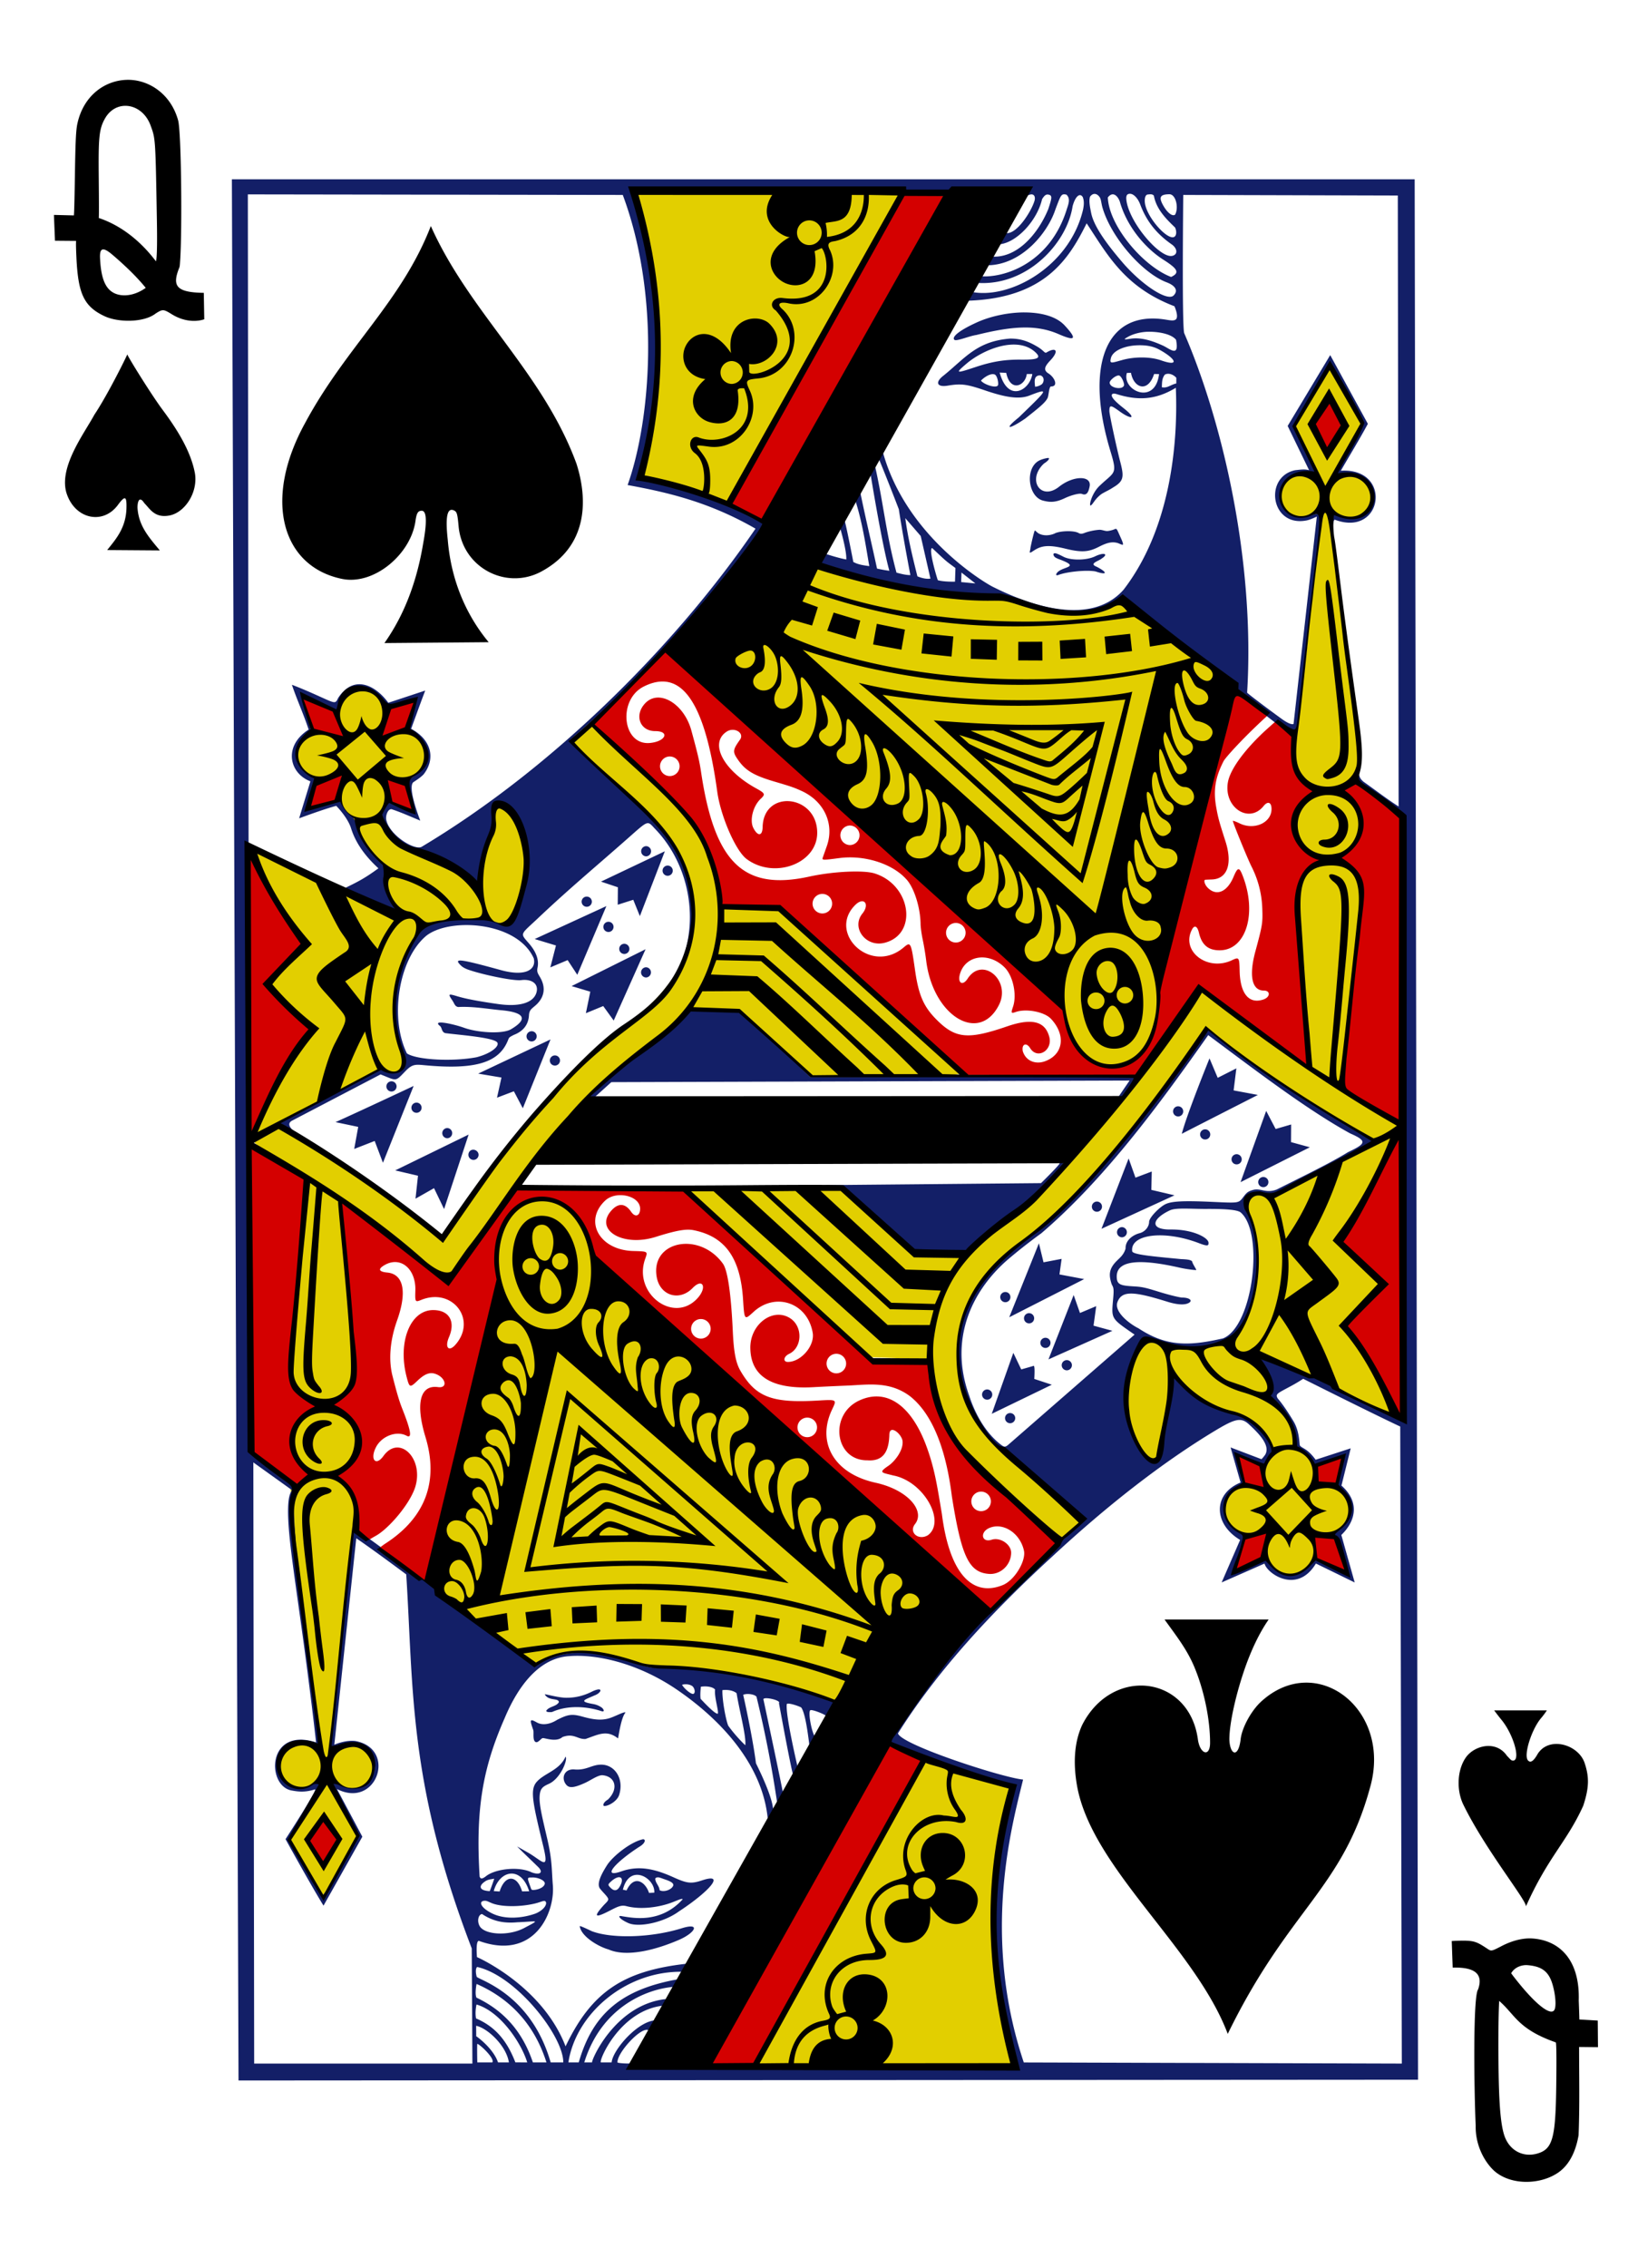 <svg xmlns="http://www.w3.org/2000/svg" fill-rule="evenodd" stroke-linejoin="round" stroke-miterlimit="2" clip-rule="evenodd" viewBox="0 0 934 1300"><g fill-rule="nonzero"><path fill="#e2cf00" d="m434.35 1184.52 96.72-176.55c-.02.05 23.4 8.98 50.8 16.09-26.29 68.49-.2 158.83-.2 158.83s-147.4 1.48-147.32 1.63M168.55 882.8c-5.5-75.03-5.68-147.52 6.68-207.57.23-.96-34.55-21.05-30.95-23.36 5.51-3.53 74.03-39.24 74.03-39.24s4.62 2.63 8.61 2.22c3.12-.31 6.05-3.15 4.84-6.17-2.87-7.16-7.98-24.97-4.91-42.9 1.76-10.3 7.34-21.64 13.14-28.58 12.91-15.47 42.39-7.3 50.95-7.55 5.45-.17 21.9-57.68-4.3-68.35-7.21-2.94-23.78 36.32-12.27 45.13 1.74 1.33-23.14-13.1-42.2-21.7-1.77-.8-9.55-6.79-11.3-14.7-2.18-9.86 29.2-28.84 23.05-39.96-8.99-16.2-32.17-40.42-42.1-33.77-9.38 8.47-31.76 25.79-31.61 37.63 6.99 21.25 24.76 22.72 34.1 42.82 2.33 4.34 19.5 22.6 19.5 22.6-6.45 9.85 3.98 27.08 4.47 24.45l-81.36-35.45s18.65 140.3-1.04 161.06c-2.09 2.2 17.42-5.5 17.75-4.3 5.93 7.5 71.64 49.27 90.44 64.28 33.4-46.57 45.6-67.06 88.65-108.38 9.44-7.8 30.51-22.07 42.56-39.2 9.67-13.77 13.69-29.27 11.95-41.3-2.25-15.57-3.64-26.22-13.24-38.62-22.2-28.65-57.5-55.99-56.88-56.48l12.06-9.81s43.55 36 61.98 62.47c12.43 17.83 6.86 38.29 17.57 41.95 2.57.88 20.16-.59 25.94.52.7.13 128.1 90.02 105 95.2-31.98 7.18-82.97 2.5-82.97 2.5-36.4-35.53-53.97-47.2-75.66-36.08 0 0-54.98 48.08-86.71 85.73-18.08 21.45-33.18 48.3-45.27 65.56-4.66 6.66-63.04-49.42-62.45-42.7 8.67 61.05 13.61 134.59 6.9 184.44-4.6 42.35-10.9 87.84-13.73 126.89 0 0 9.8-2.84 17.27-.19a11.1 11.1 0 0 1 7.33 9.34c2.18 18.59-21.77 14.28-22.33 12.66.03-.01 13.37 28.69 13.37 28.69s-20.74 35.77-20.18 34.21c.36-.96-18.85-31.75-18.85-31.75s14.57-25.73 16.41-31.09c1.1-3.22-21.03 10.64-22.74-9.43-1.72-20.24 24.16-14.82 23-12.33-3.12-41.5-10.09-84.42-14.5-119.39m311.9 93.38c.57-.43-55.05-22.32-106.15-20.26-18-7-47.36-14.33-66.96-1.27-22.03-14.92-41.06-31.34-60.39-47.6 5.41-.08 25.7-130.47 38.96-175.9-5.92-56.42 48.45-56.38 53.18-11.18 58.58 60.55 130.31 123.17 204.25 184.8-11.77 24.38-54.22 42.97-62.9 71.4m128.1-399.14c-66.8-68.06-206.58-189.75-206.58-189.75l65.44-63.83c34.34 10.23 69.64 18.78 109.54 19.18.16.16 43.73 19.82 66.94-.05l60.4 47.84s-25.05 131.7-39.76 177.67c.31 18.2-6.58 40.38-24.57 43.68-15.37 2.81-27.18-18.96-31.42-34.74m135-157.67c6.96-42.82 8.4-73.98 13.23-123.93-30.12 8.82-29.72-31.77-.12-21.1l-13.72-30.2 20.31-34.04 18.65 32.32-16.06 28.65c33.38 1.64 25.32 32.6-3.42 25.13 5.42 47.85 17.36 96.19 16.78 143.5 10.32 75.87-12.71 181.44-8.9 183.94L802.83 646l-5.56 165.07-51.4-22.51-15.3 10.3c4.92 9.72 11.16 19.04 13.27 29.6 0 0 35.4 29.09 30.48 38.16 2.28 1.33-25.18 37.67-33.24 36.76-15.4-1.73-33.4-21.57-38.32-35.71-4.34-14.22 31.78-28.16 27.22-38.56-5.45-12.44-19.2-18.42-31.4-22.08-16.82-5.04-24.5-18.35-25.28-18.35 0 0-6.53 52.76-12.83 48.54-25.3-16.97-8-70.8-3.3-69.3 0 0 11.05 2.54 24.1 3.76 46.02 4.82 42.9-51.71 33.98-79.07-2.23-6.5 1.26-6.55 1.02-6.63-2.14-.73 7.44-.2 15.56-2.6 22.34-6.57 56.57-29.29 56.57-29.29-35.96-19.93-67.7-42.67-96.17-64.24 0 0-26.44 45.08-57.77 76.35-22.8 22.77-26.52 30.52-64.69 59.83-.74.57-28.93 34.25-15.5 73.58 11.48 33.65 66.68 70.09 66.28 72.52l-10.87 10.37c.44.6-78.14-48.72-76.31-101.77-.1-2-35.72-2.7-35.72-2.7l-103.54-95.9 87.7-.38 45.05 36.76 28.14 1.46c1.84 1.62 2.86-7.43 27.64-25.9C630 658.76 688.67 568.1 688.67 568.1s62.04 43.61 62.1 43.62c-3.1-65.5-13.66-135.92-7.24-192.37m-225.9-309.51s-64.46 121.02-99.8 178.03l-50.09-14.36c20.99-55.65.9-161.73-4.38-164.4z"/><path fill="#131f67" d="m133.04 102.8 3.8 1089.84 676.7-.44-1.93-1089.4zm470.33 789.78c32.1-29.82 63.85-54.43 93.54-72.32 11.52-6.94 15.01-7.96 19.53-3.84 7.38 6.7 11.97 12.54 9.57 17.24a17 17 0 0 1-2.29 2.82L706 829.74l5.74 20.11c-15.95 6.5-15.67 23.75-.27 32.9l-10.6 24.38 24.64-10.84c.94 5.32 18.51 18.16 29.44 0l22.25 10.86-7.67-27.23c7.3-6.96 11.56-18.08.08-28.33l5.29-21.33-20.1 6.54c-5.03-6.88-7.95-6.4-9.11-8.28-.34-2.57-.4-8.54-3.75-14.04-2.76-4.56-5.92-9.39-8.87-12.77-1.57-2.65-.32-2.88 7.7-7.22 3.78-2.03 6.88-4.1 6.88-4.1s39.54 19.83 55.68 27.38l.91 365.17-216.88-.64c-24.39-72.78-6.86-135.69-.4-162.17-11.38-.95-70.03-19.94-71.79-26.48 23.24-36.9 54.78-70.43 88.2-101.07M181.36 998.82c-28.29-9.13-28.58 24.92-14.12 27.56 3.75.69 7.66 1.25 13.52-.65 1.45.31-16.95 28.56-16.95 28.56s14.74 26.75 21.8 38.12l22.27-39.52-14.57-27.33c22.8 11.61 34.61-22.99 10.67-27.52-5.79-.78-12.18 2.11-12.18 2.11l12.59-118.35c10.15 6.9 28.67 20.72 28.67 20.72 4.2 65.2 1.12 119.55 37.59 214.41l.37 66.01h-125.2l-.48-344.62 21.9 15.68c.47 1.94-3.48.64-1.35 24.62 1.93 21.67 8.53 59.24 15.46 120.2m449.47-885.9c1 1.42.92 3.58 1.79 6.45 5.07 16.88 22.68 37.15 36.72 42.47 4.91 1.87 6.82 4.7 3.98 7.54-3.58 3.59-18.38-6.22-29.3-18.94-9.92-11.55-16.54-21.1-18-28.35-.88-4.3-1.31-7.07-.66-9.31 1.81-2.51 4.06-1.82 5.47.14m17.5-1.83c1.86 0 4.36 2.18 5.85 6.16 3.61 9.55 9.26 16.7 18.1 22.88 2.34 1.64 3.27 4.1 2.08 5.53a3 3 0 0 1-1.67.97c-6.88 1.93-25.03-19.07-26.48-32.1-.31-2.83.68-3.43 2.12-3.44m22.59.27c3.66-.02 5.42 7.63 3.3 11.63-1.39 1.26-4.43-.68-7.13-5.7-2.32-4.32-1.39-5.91 3.83-5.93m-12.29.12c.82-.03 2.52-.46 3.38.73 1.42 7.9 7.37 13.62 12.13 18.2.8 1.5 1.17 4.63-.58 5.45-4.16 1.84-16.7-12.41-16.79-20.66-.03-2.48.73-3.69 1.86-3.72m-15.91 5c4.4 14.43 15.04 26.2 24.57 32.3 6.82 4.34 9.45 6.8 6.3 9.02-.8.55-1.59.97-1.78.94-15.95-6.1-35.57-29.2-36.23-45.55 3.48-4.46 6.54.53 7.14 3.3m-55.24 62.6c-8.39.02-18.67 1.93-27.02 5.72-11.6 5.27-14.52 8.77-12.82 10.04 1.21.9 8.69-2.31 12.44-2.8 20.22-5 34.14-6.24 47.32-.49 10.2 4.44 10.26 2.4 3.42-5-4.97-5.36-13.82-7.48-23.34-7.46m71.3 11.08c6.7-.07 13.53 1.5 15.95 4.62 1.9 10.1-3.15 5.48-7.21 3.47-5.87-2.71-12.6-5.05-18.88-4.09-4.03.62-4.14.42-1.86-.87 3.45-2.1 8.34-3.08 12-3.13m-79.28 3.93c-19.13 1.49-25.75 11.16-38.1 21.14-5.08 3.86-3.93 6.84 2.26 5.83 7.63-1.25 10.7-.95 21.12 2.6 11.36 3.88 19.51 5.5 25.76 3.1 11.8-4.55 10.8-3.79-6.1 12.56-9.04 7.26-5.39 6.88 3.77.6 6.76-5.4 11.41-8.85 12.82-11.81.69-1.44.75-6.6 2.03-6.6 4.29 0 2.07-5.36-1.83-7.63-2.57-1.83-2-3.74 1.33-7.25 5.2-5.49 3.44-7.97-2.22-4.55-1 .54-1.49-1.13-4.95-3.22-5.46-3.3-10.07-4.83-15.89-4.77m13.79 7.18c4.62 3.9 2.64 4.97-7.45 4.88-8.53-.09-15.78.81-25.91 4.17-11.5 3.81-12.21 3.91-5.45-1.85 9.3-7.92 28.18-15.86 38.8-7.2m59.76-3.36c4.64-.1 8.56.56 12.1 2.51 9.63 5.31 11.78 9.92 1.04 6.16-6.72-2.35-15.81-2.02-22.09-.28-6.49 1.8-7.61 2.43-6.73-1.07 1.08-4.29 7.95-7.15 15.68-7.32m-75.78 15.68c2.29 11.44 10.97 7.7 11.83.8h3.17c-1.35 9.2-13.87 16.89-18.73-.8 1.03-.03 5.57.28 3.73 0m69.25.19 2.36-.08c1.55 8.78 9.71 11.65 13.26.67l2.84.06c-2.18 18.3-21.55 9.4-18.46-.65m-75.9.85c1.58.56 2.29 4.85 2.02 5.98-.54 2.35-8.2-.15-9.83-2.44 1.6-1.7 5.38-4.4 7.81-3.54m104.27 1.95-.01 3.21c-3.54.85-5.02 2.83-8.32 2.18.19-2.04-.16-4.86 1.76-7.25 2.4-1.27 5.28.29 6.57 1.86m-77.22 3.71a8 8 0 0 1-3.8 1.4c-.35-3.07-.87-6.52 2.96-6.55 2.51.74 2.33 3.85.84 5.15m44.16-5.09c1.35.1 2.92 3.44 3.11 5.4-.4 3.2-8.28 1.92-8.28-1.27 0-1.34 3.3-4.12 5.17-4.13m-72.13 121.22c-6.08-3.04-52.22-31.08-64.04-80.66l-2.35 5.07c5.01 11.87 12.4 31.15 12.4 31.15-.3-1.66 1.88 12.92 6.6 37.67-2.5.03-5.26-.68-7.97-1.4-6.09-22.67-7.53-40.43-12.64-62.6l-2.22 6.2s6.43 39.78 10.77 55.33a78 78 0 0 1-7.07-1.26c-3.62-16.78-6.42-28.04-9.84-44.86l-3.14 4.07c4.51 13.8 6.26 26.16 8.54 39.39-3.1-.47-6.21-.77-9.16-2.4 0 0-4.66-24.14-5.27-24.5a11.5 11.5 0 0 0-2.51 4.1c-.19-.22 4.04 13.37 3.74 18.97-2.96-.49-8.1-1.97-11.73-3.18-1.9 1.26-2.88 3.36-4.34 5.24 1.78 7.68 107.64 24.3 101.3 17.96-.04.66 46.67 20.44 72.75 3.63 0 0 45.34 33.63 63.05 47.06 0 1.53 6.13 8.65 12.52 13.18l17.95 13.83c5.22 4.05 7.3 1.11 8.1-6.52.88-8.5 7.06-65.77 8.5-77.98 5.39-41.13 5.38-40.7-.87-38.8-9.55 2.89-18.15-.87-18.15-10.64 0-5.98 2.77-10.94 9.13-13.25 1.81-.62 4.17-.67 6.88-.62 1.23.22 3.52.38 3.77.42 3.04-.17-11.79-27-11.79-27s14.17-25.25 20.98-34.65l18.33 33.22-15 29.3c29.23-2.2 26.37 34.56-2.25 22.25 0 0-.17 10.92-.12 10.12.28-3.12.23-5.8 1.23-6.38 27.72 10.5 33.38-29.93 3.5-28.06 4.91-8.57 10.4-17.44 15.5-26.88l-21.6-39.39-24.41 40.6 12.28 25.35c-2.76-.72-4.98-.28-7.94.02-18.08 3.7-14.2 32.81 6.48 28.81 2.36-.46 5.91-2.24 5.91-2.24L742.13 415s-1.31 1.06-6.67-2.8c-6.18-4.45-19.14-14.13-19.97-15.13 4.64-76.01-14.38-155.99-36.09-206.06-1.38-3.84-.56-79.26-.56-79.26l123.1.33.46 350.24c-6.44-4.08-13.4-9.44-20.02-14.11-1.98-1.6-3.2-3.5-2.36-6.57-2.18 4.65-.86 6.65-.86 6.65l27.18 21.72-1.07 344.68s-43.9-22.61-70.9-33.52c-12.2-4.98-12.74-3.54-12.74-3.54.04-.03 8.6 19.33 6.16 22.82 5.8 5.58 15.57 17.27 16.05 28.7 5.2 4.5 6.66 5.06 10.56 11.55l16.3-5.9-3.7 16.99c17.34 12.14.64 28.47-2.57 26.97 0 0 7.66 16.41 9.4 23.88-2.74-.18-16.47-7.63-20.3-9.4-9.95 19.6-26.75 3.16-26.88.27l-18.65 8.3 6.6-21.22c-12-7.3-20.1-18.33-.7-30.22l-4.48-16.55 15.96 6.27s2.98-4.78 5.24-8.27c-5.97-26-45.22-21.08-57.83-44.46 0 0-3.1 29.19-6.27 39.75-1.24 27.91-20.8-.32-20.8-29.85 0-6.67 8.38-29.1 11.22-30.2 2.95-.4 30.97 13.14 49.79-.32 8.57-8.91 23.34-33.98 9.15-73.22-4.7-9.07 8.93-10.21 13.35-7.15 0 0 40.95-21.42 59.44-31.74-31.01-17.04-95.5-62.38-95.45-64.53-8.6 13.66-18.46 25.11-32.32 44.42-22.45 26.44-40 51.57-68.5 72.7-40.07 29.17-49.48 58.54-38.3 93.02 4.52 14.9 13.63 30.02 28.54 35.24 7.59 7.68 38.07 36.53 38.07 36.53-50.89 46.34-85.82 84.44-110.33 126.55 20.68 10.88 70.57 26.63 70.57 26.63-18.53 61.57-10.1 110.48 2.1 159.57 0 0-144.78.19-219.9-2.18-.66.64-8.79.21-8.9-.31-.29-5.49 13.54-20.58 17.68-18.47 2.08-2.06 6.48-3.1 5.69-5.61-10.37-1.24-26.1 16.67-26.72 24.08h-6.18c-1.27-1.11 11.22-30.26 36.24-32.58-.26 1.05 3.37-2.27.65-3.69-29.18 3.46-42.76 35.83-41.9 36.27h-4.51c9.93-31.84 35.75-41.88 50.7-43.26.14-.07 4.84-1.7 3.58-4.49-33.03 5.74-49.5 20.03-57.44 47.75h-5.95c4.3-28.12 33.21-52.74 65.9-51.94 1.02-.64 2.27-1.41 1.74-4.61-36.28 4.1-54.36 16.19-69.26 47.35-13.33-34.6-50.38-51.01-50.82-51.16 0 0-.9-9.68 1.17-9.28 31.6 11.43 43.67-16 42.35-31.95-.74-8.87-.24-13.76-3.2-26.55-2.65-11.4-4.6-19.08-4.4-24.03.2-4.9 1.75-5.89 5.36-7.53 6.78-3.07 11.02-14.19 9.51-15.55-3.48 8.09-12.68 9.48-16.92 14.92-3.38 4.47-1.89 11.6 4.14 36.35 3.67 15.08-.68 8.14-9.26 3.42l-5.72-3.24c3.84 3.95 7.9 7.67 11.81 11.54 3.5 3.2 1.54 5.17-3.48 3.32-7.23-3.61-21.17-2.1-26.5 2.45-2.08 1.48-2.82 1.33-3.35-.04-2.34-38.44 1.7-62.08 14.43-90.96 8.24-19.63 20.49-34.33 36.83-35.38 16.47-1.36 40.15 4.4 61.66 19.01 25.25 17.15 49.86 43.24 52.48 75.24.1.37 1.94-2.74 2.78-4.38 1.16-3.8-3.06-15.22-9.64-28.47-1.22-9.96-4.64-27.43-7.33-39.25 2.04-.93 6.4-.41 7.63 1.08a665 665 0 0 1 11.88 60.93c.06 2.55 3.34-3.79 3.35-5.47-.57-3.9-11.48-55.13-11.26-53.96.06-1.74 10.35.55 8.93 2.17 0 0 7.82 42.96 8.38 41.63l2.64-3.64s-7.46-31.38-6.53-37.43c.64-.93 6.42.94 8.26 1.94 2.3 3.09 3.77 14.28 4.74 21.92 2.66 2.03 3.2-3.84 2.99-5.39-1.92-3.04-3.94-14.38-2.42-14.97 1.19-.45 7.82 2.18 9.1 3.31 1.49 1.33 7.27-6.67 5.8-8.05-31.27-11.98-70.73-18.97-100.41-19.44-6.9.02-9.64-.94-20.23-4.77-26.94-9.73-49.22-.03-52.49 3.04-32.9-22.86-69.63-54.79-98.86-75.16-1.37-.91-4.66-1.45-5.02-1.45-4.64 35.46-7.88 76.5-11.83 109.23-1.61 12.96-1.8 13.97-1.2 14.34.5.32 1.53-.2 1.93-.41 9.62-3.54 18.31-1.24 22.91 7.46 2.33 12.42-8.55 20.61-20 14.7-4.26-2.19-4.87-1.76-2.94 2.39 3.36 7.46 13.03 27.1 13.03 27.1.02.01-13.06 26.67-19.67 33.93-6.45-10.41-14.67-20.94-18.24-32.3 5.07-9.91 14.63-22.67 17.65-32.44-.43-.32-3.03-.05-4.85.9-16.72 7.91-19.4-6.99-19.18-12.34.45-10.89 9.93-13.2 23.7-8.12-14.88-98.89-18.06-155.23-14.25-149.14 0 0-17.98-12.85-26.92-21.57l-.8-720.14 215.1.32c21.92 58.79 15.9 129.48 2.78 166.3 23.28 4.25 46.8 9.75 73.37 25-44.88 65.8-115.35 136.92-191.66 182.45-4.33 1.95-18.54-6.91-20.21-15.67-.39-2.03.74-6.04 3.03-5.97 5.6 1.82 11.04 4.32 16.51 6.55 0 0-7.62-19.13-3.94-22.04 2.39-1.57 4.35-2.89 5.88-4.5 5.49-7.08 5.04-15.11-.75-21.28a24 24 0 0 0-6.43-4.76s5.38-14.93 8.08-21.96l-21.18 7c-6.86-9.5-19.46-16.9-28.78-2.75-1.78 3.78-1.4 3.2-14.52-2.6-7.43-3.29-12-4.97-12-4.97 2.77 8.3 6.42 16.08 9.61 25.69-14.6 9.3-11.27 24.99 1.01 29.66l-6.47 21.2s13.8-5.15 21.28-7.15c0 0 6.56 6.6 8.5 12.85 3.33 10.74 10.9 18.53 15.7 22.96-7.98 5.85-11.92 7.82-20.9 12.13l31.01 12.53c-1.93-6.55-6.04-11.42-6.45-19.71-.37-7.1-.77-7.24-5.36-12.05-7.52-6.48-8.65-15.15-12.87-22.23-2.95-1.77-5.3-5.34-7.48-9.36-4.73.45-15.4 5.75-17.4 3.85-2.48-2.64 4.28-16.18 3.53-17.53-5.44-.46-20.7-12.35-2.53-25.59l-5.8-21.54s13.83 6.05 20.46 9.43c4.6-21.52 25.6-11.2 29-1.92 0 0 16.64-5.47 15.6-1.03-.45 3.98-3.16 13.93-3.16 13.93 14.97 13.25 11.87 19.75-.29 28.44-.18 7.02 2.77 17.94 2.77 17.94s-8.47-3.76-14.04-5.34c-2.24 2.23-4.77 6.26-4.35 8.34 3.78 16.75 24.43 21.4 55.03 38.52 1.05-10.82 8.51-25.6 9.36-38.59.52-9.46.85-9.61 7.51-6.59 17.54 12.66 12.18 47.46 5.8 61.73-3.79 8.09-4.41 7.88-11.77 5.53-10.18-3.24-28.2-1.93-38.1 1.43-13.7 5.6-20.17 36.17-20.32 45.46-.24 8.82.44 17.57 5.07 28.47 1.91 6.97-1.61 12.35-7.9 10.48-1.4-.42-4.77-1.7-4.77-1.7l-59.14 30.59 11.14 6.55s-8.21-4.9-3.12-7.55l50.7-26.47c9.46 3.69 8.19 4.44 14.32-1.94 3.67-3.78 5.46-3.85 10.37-3.38 29.9 2.87 43.15-1.49 48.31-14.01.78-1.88.48-1.82 3.54-3.36 5.65-2.2 8.31-6.18 8.6-11.17.19-3.28 1.6-3.72 4.1-6 4.65-4.28 5.6-9.63 2.66-15.14-1.37-2.59-2.43-3.4-1.86-6.09q1.46-6.73-5.02-14.14c-4.98-5.71-4.95-4.75 4.42-13.48 18.42-17.5 34.64-30.9 52.55-46.73 12.25-10.83 10.93-10.06 15.7-5.1 17.54 18.25 24.43 46.7 16.53 71.72-.38 1.17-.54 1.04.38 0 4.96-5.63 5.1-33.95.86-46.5-5.17-15.44-10.18-23.47-27.29-38.58-10.67-9.64-39.74-37.48-39.74-37.48 42.28-36.66 87.82-82.23 113.35-124.13-13.1-14.05-73.85-27-73.85-27 7.56-15.69 22.52-86.16-3.09-164.3l218.24 2.53 7.76.53s1.17-.45 1.8-.61c2.08-.55 3.13.92 2.62 3.26-1.6 5.96-10.35 19.93-16.53 18.77-2.76-1.07-1.98 4.23-3.21 6.43 9.73-1.26 21.14-13.6 24-25.82 1.57-2.57 2.59-3 4.15-2.5 1.8.57 1.35 2.28-.6 8.2-6.1 14.78-18.45 28.52-32.82 27.14l-1.86 5.05c19.38-.31 34.37-18.49 38.8-32.08 3.1-8.08 3.2-9.17 6.32-8.4 2.57 2.38.98 5.8.1 8.61-9.74 31.13-36.5 39.45-49.83 38.1-1.6-.2-1.88 1.3-1.4 3.87 28.63 1.89 51.44-22.78 54.65-43.94 1.57-5.88 4.3-7.89 5.86-5.2.89 2.37.6 4.79.16 7.04-7.82 33.41-43.43 52.38-65.2 46.97-1-.94-2.65 3.67-.28 5.32 43.94-1.66 57.5-24.33 67.52-44.35 11.95 18.02 21.73 36.62 50.37 47.54 0 0 2.86 6.3.6 7.7-1.18.74-3 .4-5.62-.03-34.92-5.63-46.46 27-31.6 75.74 4.06 13.35 2.24 11.3-6.46 19.66-4.14 3.98-6.11 11.03-5.02 11.2 1.48-.84 1.98-3.13 5.6-6.14 1.58-1.3 4.83-2.55 7.22-4.2 6.46-3.75 6.4-6.31 4.08-15.16-1.73-6.59-6.11-26.61-6.12-28.64-.01-3.84.9-3.43 5.7 0 6.7 4.97 10.5 4.62 2.4-1.75q-4.72-3.69-6.14-5.77c-1.29-1.88-.5-3.1 2.12-2.27 12.03 3.77 22.36 3.5 34.04-3.61 1.34 32.15-3.09 80.94-30.03 115.82-20.67 23.21-60.24 5.65-74.88-1.68m31.66-73.9c-.8.04-3.68.64-5.47 1.66-7.93 4.54-6.04 20.66 2.62 22.81 3.48.86 6.65 1.34 12.5-1.46 3.49-1.66 8.37-2.96 9.73-2.39 2.88 1.2 3.8-1.34 4.4-4.2 1.38-6.41-9.13-6.56-17.5.06-10.55 8.36-18.63-3.98-8.7-13.27 3.33-2.14 3.22-3.24 2.42-3.2m-81.97 34.49 8.86 10.24 5.57 24.41c-3.38.57-7.47-1.3-7.47-1.3-2.77-11.04-5.47-22.1-6.96-33.35m120.7 6.14q-.15.01-.3.08c-.38.16-2.02.9-4.3 1.16-1.33.15-3.31-.79-4.74-.7-3.88.24-7.5 1.38-8.47 1.78-1.2.5-2.37.7-3.39.1-2.9-1.7-11.32-1.22-13.88.28-3.04 1.3-6.45 1.31-8.94.02-1.07-.55-2.17-1.95-2.36-1.76-.4.4-2.02 7.3-2.5 9.98 0 .94-.66 2.5-.27 2.66.5.2 2.09-1.24 4.05-2.24 4.03-2.05 8.53-1.9 16.43.04 9.75 2.39 13.56 1.7 19.31-1.24 4.59-2.34 7.38-2.9 10.42-2.07.75.21 2.75 1.25 3.03.99.54-.52-.94-3.41-2.2-6.28-.93-2.07-1.26-2.88-1.9-2.8M534.83 314.2c8.56 8.11 7.92 7.42 13.32 11.43l-.26 7.82s-6.62.15-9.87-.86c-1.03-3.04-5.49-18.32-3.2-18.4m70.49 5.26q.85.61 2.58 1.22c13.64 5.11-.62 3.82-1.98 8.7 0 .43.62.5 1.29.24 4.68-1.84 16.12-3.03 21.32-2.03 6.75 2.28 7.17.7.68-2.68-4.75-1.87 1.01-3.15 2.95-4.78 4.02-2.6 1.25-3.66-3.87-1.2-5.14 2.46-14.27 2.42-18.43.09-1.85-.94-3.64-1.8-4.5-1.86-1.74-.07-.81 1.75-.04 2.3m-53.7 8.76 7.98 6.25-8.17-.79zM370.76 485.05a2.93 2.93 0 0 0-2.92 2.92 2.93 2.93 0 0 0 2.93 2.93 2.93 2.93 0 0 0 0-5.85m10.65 2.95-36.62 17.39 9.68 3.24-.08 10.01 8.91-2.84 3.79 9.36zm1.63 8.19a2.93 2.93 0 0 0-2.93 2.92 2.93 2.93 0 0 0 2.93 2.93 2.93 2.93 0 0 0 2.92-2.93 2.93 2.93 0 0 0-2.92-2.92m-46.43 17.79a2.9 2.9 0 0 0-2.93 2.9 2.93 2.93 0 0 0 2.93 2.93 2.93 2.93 0 0 0 2.93-2.93c0-1.6-1.32-2.9-2.93-2.9m11.26 5.44-41.12 18.88 12.2 3.7-3.23 12.55 9.93-4.17 5.54 8.42zm1.2 8.99a2.93 2.93 0 0 0-2.92 2.92 2.93 2.93 0 0 0 2.93 2.93c1.6 0 2.9-1.32 2.9-2.93a2.9 2.9 0 0 0-2.9-2.92m-81.57 1.88c15.46-.02 32.8 5.86 38.71 19.1 1.57 6.6-4.93 10.55-18.82 6.74-22.95-6.3-27.23-7-23.42-3.1.51.51 1.52 1.77 4.95 2.94 8.65 2.95 25.39 6.36 29.9 5.9 6.17-.82 10.43 2.05 8.9 7.19-1.76 5.84-9.76 8.23-21.8 6.53-12.48-1.76-19.34-3.2-23.48-4.45-5.33-1.6-5.51-1.47-3 2.27 1.32 1.94 1.45 3.5 3.4 3.86 8.23-.46 17 1.11 24.56 1.83 13.57 1.2 15.7 5.06 5.73 10.93-4.73 2.8-18.86 2.03-26.9-.86-5.73-2.07-18.89-5.02-13.82-1.02 1.22.96.8 3.32 2.93 4.07 6.96.96 26.64 2.34 29.7 5.12 1.99 1.8-2.47 6.34-11.65 8.72-13.83 2.62-34.5 1.53-39.97-2.2-10.1-20.6-4.67-54.29 11.16-67.46 5.05-3.95 13.65-6.1 22.92-6.11m90.65 10.74a2.9 2.9 0 0 0-2.91 2.92 2.9 2.9 0 0 0 2.9 2.9 2.9 2.9 0 0 0 2.93-2.9 2.93 2.93 0 0 0-2.92-2.92m12.2 3.12-42.44 21.13 10.73 3.2-2.54 12.34 9.95-4.1 6.02 8.31zm.33 10.34a2.93 2.93 0 0 0-2.92 2.93 2.93 2.93 0 0 0 2.92 2.92 2.93 2.93 0 0 0 0-5.85m24.69 24.93c-18.83 18.31-40.04 32.82-59.41 50.61l4.19-.17 10.56-9.52 297.33-.93-6.94 10.14 2.92 1.25s8.92-13.18 8.31-13.79c-65.32.19-115.75.04-187.41.53-13.06-12.93-26.86-25.05-40.52-37.34zM305 591.16a2.93 2.93 0 0 0-2.93 2.93A2.93 2.93 0 0 0 305 597c1.6 0 2.9-1.31 2.9-2.92a2.9 2.9 0 0 0-2.9-2.93m388.17 2.24c25.68 19.06 56.12 42.44 81.38 56.31 10.1 4.4 9.13 5.9-1.15 10.75-10.1 6.28-26.91 14.37-40.93 21.44-6.08 2.3-8.74-.7-13.04.1-3.11.8-4 1.38-5.86 3.83-3.04 4.01-2.2 3.87-18.45 3.14-16.39-.74-23.15-.37-26.67 1.42-3.39 1.73-9.2 7.63-9.2 10.08 0 2.36-1.85 5.38-5.22 6.4-3.93.95-8.47 4.06-8.28 8.89-1.05 3.64-3.28 5.25-5.25 7.24-4.67 4.71-4.2 8.42-2.85 12.8.63 1.95 1.57 1.5 1.09 7.3-1.11 13.27-2.02 12.15 12.18 21.98l-72.59 63.25c-1.68 1.33-2.18 1.2-3.7.14-8.86-6.57-15.02-17.43-18.57-28.3-12.26-33.78 2.71-61.53 22.61-78.52a316 316 0 0 1 18.74-14.66c37.48-31.96 70.08-77.23 95.76-113.6m-377.34 2.48-41.5 19.6 13.37 2.24-2.56 11.55 9.68-3.67 5.13 9.74zm2.54 9.16a2.93 2.93 0 0 0-2.93 2.92 2.9 2.9 0 0 0 2.93 2.9 2.9 2.9 0 0 0 2.9-2.9 2.9 2.9 0 0 0-2.9-2.92m380.24 12.84-4.7-11.14s-13.12 32.29-15.9 43.23c11.11-5.72 43.65-22.28 43.65-22.28l-13.92-2.59 1.57-12.64zm-474.02 2a2.93 2.93 0 0 0-2.92 2.92 2.93 2.93 0 0 0 2.92 2.93 2.93 2.93 0 0 0 2.93-2.93 2.93 2.93 0 0 0-2.93-2.92m12.72 2.66s-30.88 14.5-44.82 20.74l13.02 2.73-2.3 12.65 11.75-4.58 4.74 12.5zm1.65 9.56c-1.62 0-2.93 1.31-2.93 2.93s1.31 2.9 2.93 2.9a2.91 2.91 0 1 0 0-5.83m436.96 2.1a2.9 2.9 0 0 0-2.92 2.9 2.93 2.93 0 0 0 2.92 2.93 2.9 2.9 0 0 0 2.9-2.92 2.9 2.9 0 0 0-2.9-2.9m50.5 2.64-14.7 40.84 39.74-20-10.79-2.96.06-10.1-8.88 2.58zm-469.75 9.82a2.93 2.93 0 0 0-2.93 2.92 2.93 2.93 0 0 0 2.93 2.93 2.93 2.93 0 0 0 0-5.85m434.74.74a2.9 2.9 0 0 0-2.9 2.92 2.9 2.9 0 0 0 2.9 2.9 2.9 2.9 0 0 0 2.92-2.9 2.93 2.93 0 0 0-2.92-2.92m-422.55 3-42.12 20.54 13.07 3.06-1.43 13.15 10.63-6.03 5.77 11.99zm2.63 8.68c-1.61 0-2.76 1.31-2.76 2.92a2.91 2.91 0 0 0 5.83 0c0-1.6-1.46-2.92-3.07-2.92m437.98 2.58a2.93 2.93 0 0 0-2.93 2.93 2.9 2.9 0 0 0 2.93 2.9 2.9 2.9 0 0 0 2.92-2.9 2.93 2.93 0 0 0-2.92-2.93m-58.04 13.44-3.92-11-15.58 40.32 41.9-19.2-13.29-3.11.23-10.53zm-42.58-8.68c-.48-.03-.9.1-.9.42 0 .93-10.7 11.4-10.7 11.4l-123.69 1.13c.25.02 10.3 2.8 10.3 2.8 16.22 12.96 41.64 35.96 41.64 35.96l30.7-1.23c17.01-16.69 42.56-29.38 53.95-50a2 2 0 0 0-1.3-.48m115.93 8.3a2.93 2.93 0 0 0-2.92 2.93 2.9 2.9 0 0 0 2.92 2.9 2.9 2.9 0 0 0 2.92-2.9 2.9 2.9 0 0 0-2.92-2.92m-95.47 14.08a2.9 2.9 0 0 0-2.9 2.9 2.9 2.9 0 0 0 2.9 2.93 2.93 2.93 0 0 0 2.92-2.93 2.9 2.9 0 0 0-2.92-2.9m62.79 4.22c8.87-.05 17.4.26 19.61 1.94 13.71 11.54 7.21 65.47-10.06 72.28-18.95 4.27-32.06 5.06-48.51-5.8-4.67-2.27-13.92-9.14-12.12-14.82 2.47-6.97 9.24-6.46 28.67-.42 7.1 2.21 11 1.77 12.8.39 1.7-1.3-.52-2.74-4.14-2.75-1.46 0-7.74-1.55-12.99-3.17-7.39-2.27-9.52-2.94-14.3-3.22-8.04-.48-10.38-.8-10.38-5.71 0-9.19 12.78-10.4 36.29-5.01 2.8.64 7.9 1.36 9.15 1.32.9.35-1.79-3.04-2.24-5.07-.85-.72-2.37-1.06-6.37-1.2-15.12-1.48-27.67-2.5-27.95-4.49-1.33-9.72 18.23-12.37 38.5-4.57 5.21 2 5.31 1.18 5.28-.34-.08-2.8-8.8-7.69-21.66-7.56-12.5.13-10.75-6.22-.48-11 3.52-1.63 12.03-.76 20.9-.8m-48.36 10.42a2.9 2.9 0 0 0-2.9 2.92 2.9 2.9 0 0 0 2.9 2.93 2.93 2.93 0 0 0 0-5.85m-45.06 20.18-2.65-10.9-17.02 42.4L622 733.24l-14.18-2.67 1.24-8.92zm-21.9 17.02a2.93 2.93 0 0 0-2.93 2.93 2.93 2.93 0 0 0 2.92 2.92 2.9 2.9 0 0 0 2.91-2.92 2.9 2.9 0 0 0-2.9-2.93m42.81 12.03-3.62-10.3-14.45 36.9 36.68-16.38-10.83-2.95 1.54-11.19zm-29.19.1a2.93 2.93 0 0 0-2.92 2.93 2.93 2.93 0 0 0 2.92 2.93 2.9 2.9 0 0 0 2.9-2.93 2.9 2.9 0 0 0-2.9-2.92m9.4 14.1a2.9 2.9 0 0 0-2.93 2.9 2.93 2.93 0 0 0 2.92 2.93c1.61 0 2.9-1.32 2.9-2.93a2.9 2.9 0 0 0-2.9-2.9m-18.43 8.64-12.38 34.95 34.46-16.68-10.07-3.32s.56-7.86-.4-7.5c-.6.24-7.08 2.05-7.08 2.05zm30.67 4.18a2.9 2.9 0 0 0-2.92 2.9 2.93 2.93 0 0 0 2.92 2.93 2.93 2.93 0 0 0 2.93-2.93 2.9 2.9 0 0 0-2.93-2.9m-45.68 16.81a2.93 2.93 0 0 0-2.93 2.93 2.93 2.93 0 0 0 2.93 2.93 2.93 2.93 0 0 0 2.92-2.93 2.93 2.93 0 0 0-2.92-2.93m13.17 13.53a2.9 2.9 0 0 0-2.92 2.9 2.93 2.93 0 0 0 2.92 2.93 2.93 2.93 0 0 0 2.92-2.93 2.9 2.9 0 0 0-2.92-2.9m-181.74 161c-1.58.24-5.68-3.52-6.48-5.27 2.34-.6 4.75-.16 6.06.93 1.08 1.03 1.85 3.67.42 4.34m12.47-2.53c-.55 4.27 2.1 12 1.6 13.83-1.37.66-8.22-6.7-9.9-8.47-.36-2.45.02-5.54.15-6.95 2.36-.41 6.54-.25 8.15 1.6m12.35 2.12c1.46 9.46 5.63 24.68 4.98 29.81-.62-.5-5.9-5.7-9.8-11.23-1.38-3.31-3.52-14.83-3.33-20.35 2.63-.36 6.16.06 8.15 1.77m-82.7-1.07c-4.21 2.15-9 3.7-15.02 3.67-4.82-.02-13.13-2.52-12.3-1.9 2.2 3.93 7.94 1.86 8.05 4.43-1.43 2.54-5.24 2.3-7.14 4.73-.4.64.57 1.19 3.25.9 8.15-3.7 18.8-3.62 28.54-.42 2.05.42.7-1.54.01-2.06a12 12 0 0 0-5.11-2.11c-8.52-1.52-4.78-2.37.91-4.91 4.18-1.54 5.23-5.3-1.19-2.33m18.45 12.03c-1.14.09-3.97 1.52-7.08 2.78-5.24 2.12-10.1 1.63-17.15-.34-6.13-1.7-8.36-1.23-14.46 1.84-4.05 2.6-8.48 3.32-11.68 1.5-4.16-2.35-4.13-1.54-2.07 4.3.5 1.45-.5 5.87 1.3 6.89 1.38.77 2.97-1.8 4.03-2.17s7.75 2.64 11.48-.66c6.66-2.4 8.65 1.5 13.26 1.12 7.5-2.63 12.17-5.38 18.6-.3.38-1.9 1.87-12.31 4.27-14.78q-.1-.21-.5-.18m-13.64 29.99c-5.38.06-8.3 3.37-15.24 2.74-5.55-.39-7.45 4.53-5.1 8.12 1.66 2.52 3.87 2.98 11.43-.48 3.11-1.43 7.43-4.56 9.96-4.31 7.4.74 9.19 7.89 3.03 13.93-3 1.76-3.02 3.67-2.11 3.7 2.43.1 7.36-2.81 8.48-6.2 3.06-9.28-2.44-17.67-10.45-17.5m24.16 42.77c-7 1.48-17.1 9.52-20.53 14.73-3.22 5.07-6.3 10.81-4.05 13.64 1.84 2.32 4.42 4.58 4.64 5.84.19 1.1-1.31 2.19-2.72 3.76-6.15 6.88-4.69 7.26 3.94 2.8 4.37-2.27 6.4-3.18 9.26-2.43 8.3 2.16 18.66.62 25.7-1.97 3.18-1.16 6.3-2.75 6.54-1.94-12.85 14.13-28.87 10.57-34.59 9.72-.99-.26-1.76-.2-1.76.14 0 .68 1.65 2.18 5.19 3.75 5.9 2.61 20.08-.17 28.95-6.64 17.54-11.47 27.2-22.43 13.38-17.85-6.33 2.1-8.71 1.73-16.4-1.74-11.54-5.22-20.38-6.74-29.94-3.41-12.1 4.22-2.82-5.75 10.8-14.4 2.95-1.88 3.32-4.03 1.6-4m-65.3 29.82-4.05.06c-2.88-9.72-9.86-9.7-12.88.06l-3.37-.23c3.3-12.13 15.78-14.62 20.3.11m71.8.8-3.03.14c-1.84-5.89-8.32-11.07-12.89-1.42l-2.1-.43c3.73-15.42 18.62-6.84 18.02 1.71m-20.22-8.85c1.89 0 2.36 2.14.22 5.63-1.51 2.45-3.3 2.23-5.11.38-1.63-1.63-1.53-1.92.24-3.53 1.89-1.72 3.51-2.49 4.65-2.48m22.34.06c.82-.03 2.38.65 4.13 1.24 4.6 1.55 5.65 2.84 3.77 4.73-1.86 1.85-5.38 2.41-7 1.36-.08-2.32-2.37-4.1-2.45-6.43 0-.62.73-.88 1.55-.9m-72.11.07c3.19-.14 7.47 1.75 7.16 3.59-.34 2.02-3.49 3.33-6.09 3.55-1.73.23-1.66-.48-2.12-1.71-.4-1.1-.93-2.51-1.23-3.61-.71-2.11.65-1.75 2.28-1.82m-21.82.71s-1.8 5.31-2.6 7.13c-6.67-.35-6.04-3.3-2.88-5.43 1.69-1.29 3.4-1.32 5.48-1.7m-5.19 12.64c1.2.02 2.71 1.07 4.81 1.75 5.91 1.9 15.74 1.68 23.4-.09 3.67-.84 5.4-1.98 6.22-1.4 1.43 1.04-.06 4.67-5.36 6.99-6.9 2.55-17.42 3.93-25.4-.14-6.82-3.47-7.58-7.18-3.67-7.11m-1.82 7.61c6.25 4.14 12.52 5.44 20.25 4.72 11.59-.42 13.66-1.85 3.89 3.32-9.02 4.78-22.93 3.89-25.6-1.29-1.54-2.96-.55-6.5 1.46-6.75m56.14 6.93q-.06 0-.1.03c.93 6.25 11.43 11.97 16.47 13.32 10.69 4.74 27.68.05 40.47-5.47 9.34-4.03 12.71-10.11 1.58-6.65-17.9 5.56-40.37 5.98-51.62 1.66-3.66-1.73-6.17-2.91-6.8-2.89m-58.9 23.42c22.4 5.05 49.47 39.6 49.37 54.71h-7.24c-11.01-38.43-39.62-46.75-42.41-49.04-1.29-4.72.32-5.79.27-5.67m-.36 9.73c26.63 11.66 36.1 32.47 40.09 44.98h-7.79c-5.8-17.21-16.22-29.49-32.36-37.13-1.1-2.39.06-7.85.06-7.85m-.04 11.78c13.65 4.02 25.68 21.98 29.1 33.2l-6.82-.04c-4.82-12.52-11.67-20.54-22.54-25.17q-.67-3.54.26-7.99m-.21 12.2c6.4 1.29 17.25 11.25 18.8 21h-6.24c-2.21-6.57-9.03-12.58-12.52-15.03zm.65 10.41c.7-.43 10.25 8.18 8.64 10.59h-8.62c-.1-2.68-.16-10.62-.02-10.59"/><path fill="#d40000" d="M517.81 111.52c-16.24 31.45-99.55 173.09-100.4 178.02l21.34 9.43 103.59-186.73s-21.47-.7-24.53-.72M762.4 229.8l-9.68 13.6 8.24 14.93 8.35-14.77zM381.82 371.92s-29.88 29.68-41.56 43.53c25.1 25.04 73.07 56.48 73.42 104.86l33.07.13 107.06 95.74s96.94.71 98.75.29c1.95-.45 36.39-49.76 36.39-49.76l61.43 44.79s-2.95-48.24-5.27-77.8c-.76-19.76-1.41-31.92 13.04-40.67-19.86-9.46-18.6-26.86-4-39.64-4.82-6.66-12.02-7.89-13.1-31.5-3.04-3.26-5.91-5.17-9.72-7.93l-3.96 3.54c-12.75 11.45-21.43 23.12-22.87 30.72-2.72 14.46 11.97 24.37 20.46 13.8 2.4-2.97 4.53-2.14 4.53 1.75 0 7.88-9.92 12.34-18.31 8.23-1.97-.96-3.7-1.6-3.87-1.42-.3.3 8.33 21.44 10.66 26.1a57 57 0 0 1 6.2 23.71c.33 8.7.16 9.82-3.91 24.86-3.85 14.18-2.04 22.6 4.82 22.6 3.86 0 3.74 3.71-.16 5.07-8.29 2.9-13.43-3.22-13.72-16.26-.18-7.94-.32-8.13-4.39-6.22-14.18 6.67-29.57-5.24-22.9-17.7 1.4-2.63 3.06-1.8 3.92 1.93 1.64 7.02 5.31 10.1 11.95 10.08 15.3-.05 21.7-21.67 12.88-43.44-1.77-4.36-2.66-4.12-4.99 1.4-3.65 8.67-9.77 11.22-14.8 6.18-1.7-1.7-2.51-4.43-1.37-4.57.27-.03 1.95-.1 3.73-.16 8.91-.29 12-8.93 7.81-21.94-3.67-11.43-4.23-13.5-5.33-19.7-1.68-9.57-.5-16.83 4.23-26.12.84-1.64 6.06-7.48 12.56-14.05 6.64-6.7 12.35-11.84 12.35-11.84s-3.36-2.89-7.9-6.3c-9.6-7.21-11.3-8.45-11.3-8.45s-45.55 125.09-42.32 173.82c-5.78 64.2-52.98 46.44-56.46 1.97zm-2.03 18.76c15.56-.26 25.83 20.33 31.69 63.05 1.94 14.16 10.57 33.98 16.83 38.67 15.8 11.82 40.51 2.71 40.53-14.95.03-21.98-30.84-25.24-31.31-3.3-.12 5.17-2.77 5.44-5.31.52-2.27-4.39-.23-12.6 4.19-16.73 2.82-2.66 2.6-3.16-2.8-6.13-18.77-10.37-26.75-25.83-16.72-32.4 4.4-2.88 10.39.76 7.64 4.63-4.3 6.04-4.36 7-.77 12.02 4.09 5.7 8.93 8.55 20.42 11.94 9.65 2.84 11.23 3.38 15.69 5.4 13.04 5.95 19 19.04 14.44 31.75l-2.32 6.57c-.47 1.4.3 1.4 9.48.18 14.6-1.95 30.83 3.27 38.82 12.48 4.3 4.95 7.75 16.08 7.86 25.37.02 1.78.57 5.82 1.24 8.97.68 3.15 1.56 8.47 1.96 11.82 3.83 31.79 30.29 48.04 41.72 25.63 7.2-14.1-9.44-28.21-17.91-15.19-2.98 4.58-6.04 2.47-4.33-2.96 3.33-10.57 16.52-12.36 25.5-3.47 4.87 4.81 7.2 15.72 4.83 22.64-1.23 3.63-1.1 3.86 1.59 2.93 6.04-2.1 16.47-.08 20.21 3.92 8.83 9.44 7.06 20.77-3.8 24.45-4.94 1.65-10.53-.07-12.37-5.85-.8-4.13 2.04-5.31 4.23-1.77 4.1 6.65 13.05 1.3 10.94-6.55-2.4-8.92-10.02-10.81-24.1-5.97-22.38 7.7-29.6 7.06-40.31-3.59-7.65-7.6-10.52-14.16-12.59-28.65-2.27-16-2.49-16.41-6.45-13.04-18.93 16.11-43.95-8.24-27.9-24.24 4.95-4.96 8.6-.64 4.14 4.9-6.52 8.1 1.98 19.38 12.63 16.76 19.38-4.79 15.42-33.15-5.56-39.78-6.39-2.02-23.96-1.18-37.47 1.79-37.72 8.28-54.39-7.82-62.15-59.99-.9-6.1-1.96-10.6-5.55-23.72-4.25-15.57-18.7-24.02-26.58-15.55-6.3 6.75-2.99 15.85 5.77 15.87 8.72.02 6.05 6-3.05 6.81-15.78 1.4-18.53-24.87-3.39-32.4q5.54-2.76 10.39-2.84m-206 9.7 4.89 18.69 19.5 5.51L192 406.8zm50.04 5.58-5.24 16.91 14.78-3.62 4.82-17.65zm160.44 27.7a5.61 5.61 0 1 1 0 11.22 5.61 5.61 0 0 1 0-11.23m-188.03 10.1-15.38 5.38-2.95 13.41L194 458.4zm36.7 4.24-12.56-2.17 3.53 13.85 13.3 5.44zm545.45-1.06-8.07 6.28c23.55 20.48-1.88 40.2-2.66 38.87 17.03 11.27 13.99 29.05 11.78 45.32-4.03 29.04-5.6 56.5-10 86.25 0 0 20.51 14.16 34.16 19.64.26.03.08-174.6.08-174.6zm-290.65 26.3a5.61 5.61 0 0 1 0 11.21 5.61 5.61 0 0 1 0-11.22m-344.38 14.36.7 162.95 33.73-60.31-23.2-26.77 20.05-21.42zm328.43 24.84a5.61 5.61 0 1 1 0 11.22 5.61 5.61 0 0 1 0-11.22m76.57 16.66a5.6 5.6 0 0 1 5.61 5.61 5.6 5.6 0 0 1-5.6 5.62 5.61 5.61 0 0 1 0-11.23m219.35 181.53 24.77 25.43-19.35 24.1 30.47 51.7-.49-159.98zM143.04 657.1l1.18 175.26 26.5 19.32 6.71-6.34c-17.1-18.26-6.88-31.84 6-39.7-22.73-5.3-15.83-35.45-14.47-49.42-.56-25.95 8.95-55.55 6.02-80.5zm152.59 24.36-37.98 52.9s-41.72-31.6-62.75-45.86c2.25 22.83 4.3 51.95 7.09 76.5 6.82 35.86-10.94 36.48-11.1 39.92 28.23 21.42 4.53 41.46.29 40.45 15.03 8.19 13.8 33.06 13.8 33.06l7.12 4.03s2.33-1.41 3.3-1.94c7.63-4.1 20.06-18.73 22.91-28.37 4.83-16.36-9.38-29.95-18.31-17.52-4.4 6.11-7.9 2.03-4.31-5 3.28-6.42 11.86-9.65 17.55-6.6 3.31 1.78 2.57-2.82-2.55-15.7-1.7-4.33-3.1-9.04-5.52-18.6-2.34-9.24-1.43-20.4 2.62-31.74 5.85-16.35 3.78-26.61-5.59-27.5-5-.48-5.54-2.05-1.46-4.35 9.1-5.15 17.9 2.18 17.55 14.6-.2 6.72-.12 6.84 3.42 5.41 17.95-7.2 32.13 11.42 19.58 25.7-3.84 4.37-6.25 1.6-3.73-4.26 3.9-9.06.19-15.52-8.93-15.59-13.24-.1-20.56 18.19-15.35 38.3 1.62 6.27 1.88 6.35 6.27 2.16 3.9-3.72 6.82-4.92 9.84-4.01 6.26 1.87 7.9 8.54 1.9 7.71-10.31-1.42-13.02 9.4-7.2 28.61 7.75 25.5-.09 46.29-22.99 61.07-1.16.75-3 2.19-3 2.19 8.83 7.87 14.48 12.34 26.15 19.45l41.7-168.43s-.71-9.57-1.74-14.07c-.03-45.22 42.15-49.54 55.36-8.5 1.26 3.95 7.97 14.01 7.97 14.01l219.6 194.88s41-39.62 40.44-40.67c-31.14-31.4-73.2-53.59-74.74-103.4-7.46-.21-32.42.25-32.42.25l-106.78-97.94c-33.51.22-63.24-2.18-98.01-1.15m59.83 3.67c5.87-.19 11.78 2.86 11.78 7.75 0 4.22-2.83 5.19-5.17 1.76-3.27-4.78-7.07-5.16-10.94-1.1-10.72 11.27 5.94 21.56 25.08 15.5 11.73-3.7 17.41-4.7 21.7-3.84 18.1 3.63 26.83 15.84 28.38 39.61.78 12.1.76 12.05 5.99 7.26 12.72-11.67 31.12-5.18 33.98 12 1.23 7.37-6.7 16.65-14.25 16.65-2.95 0-2.49-3.1.7-4.61 7.67-3.66 7.98-15.75.53-20.48-9.9-6.27-22.93 3.51-22.77 17.1.2 16.32 12.4 23.84 36.47 22.45 3.52-.2 12.38-.62 19.65-.92 11.5-.49 23.87-2.66 35.59 6.2 12.27 9.75 20.42 29.16 23.9 57.2 5.49 34.5 9.73 43.75 21.32 44.58 6.87.5 12.7-5.36 12.7-12.17 0-4.8-6.34-9.02-11.16-7.43-5.81 1.92-6.98-4.38-1.26-6.77 7.93-3.32 17.62 3.07 19.77 13.04 1.26 5.81-5.3 16.96-12.17 19.74-17.95 7.26-30.7-7.57-34.91-40.74-2.57-15.2-3.99-25.46-8.73-38.47-8.71-23.93-23.02-33.8-38.6-26.64-17.63 8.1-14.13 34.51 4.56 34.32 10.26.81 12.41-6.73 12.63-14.81.23-5.96 6.99-.37 7.57 3.73.55 4.98-3.91 11.14-7.85 14.05-6.36 4.26-4.1 3.99 2.41 5.7 17.5 3.23 30.5 26.38 20.04 34.24-5.44 3.31-11.2-1.57-7.45-6.36 6-7.61-4.14-19.65-22.6-23.69-24.17-5.3-33.8-23.28-25.07-41.77 2.88-6.12 3.13-5.98-8.66-5.31-25.94 1.46-35.15-2.12-43.86-17.15-2.63-4.54-3.79-10.61-4.35-22.66-1-21.59-2.96-34.95-5.68-38.71-13.47-18.63-41.5-13.06-37.99 7.55 1.84 10.82 13.02 14.29 20.65 6.41 5.77-5.95 8.46-.42 2.83 5.81-13.55 15-37.12-2.5-30.12-22.36 1.6-4.54 1.82-4.4-6.87-4.65-19.33-.55-28.52-17.1-16.07-28.87 2.19-2.06 5.23-3.05 8.3-3.14m46.64 71a5.61 5.61 0 1 1 0 11.22 5.61 5.61 0 0 1 0-11.22m77.72 19.92a5.61 5.61 0 0 1 0 11.22 5.61 5.61 0 0 1 0-11.22m-16.69 36.6a5.61 5.61 0 1 1 0 11.22 5.61 5.61 0 0 1 0-11.22m246.99 21.82 3.55 16.6 12.88 3.38-2.01-14.21zm45.04 5.75-.28 9.84 11.45 1.34 4.06-16.96zm-192.29 14.85a5.61 5.61 0 1 1 0 11.22 5.61 5.61 0 0 1 0-11.22m164.49 22.86-13.47 3.73-6.46 18.7 17.23-6.24zm26.33 1.68 1.65 13.85 16.6 7.5-5.62-19.75zM509.21 997.7l-102.98 186.15 28.14-.39 97.2-175.53zm-323.87 45.06-9.1 12.24 8.64 14.2 9.9-14.26z"/><path d="M73.38 45.76c-12.68.05-25.42 8.6-29 25.2-.79 3.71-1.1 10.12-1.38 28.07-.4 26.6-.66 24.45-.66 24.45l-11.4-.28.6 14.8 12.17.1c-.06.07-.27.87.12 9.24.95 20.85 4.2 28.26 16.03 33.86 7.98 3.79 22.76 3.77 29.44-1.48 4.06-2.57 4.46-2.55 9.26.42 10.22 6.3 18.63 2.88 18.63 2.88l-.27-15.14c-16.1-.25-18.25-4.06-14.03-14.53.3-.73.33-2.1.46-3.89 1.19-16.86.71-73.7-1.16-80.48C97.97 53.7 85.3 45.7 73.38 45.76m-1.39 14.9c5.8.03 11.71 3.95 14.39 11.24 2.84 7.72 2.8 7.05 3.63 54.56.4 23.39-.58 23.3-.58 23.3-8.98-11.9-20.34-20.67-32.77-24.8 0 0 .23 1.1 0-21.95-.24-23.8.05-28.92 3.6-35.13 2.8-4.92 7.23-7.24 11.73-7.22m288.32 46.2c18.96 57.49 20.72 114.14 4.27 168.57 9.37.47 50.27 10.96 72.78 24.86-4.16 10.71-67.98 89.2-111.31 124.59 12.31 12.2 25.87 24.38 40.11 37.82 21.55 20.45 29.15 34.52 30.57 61.05-.19 12.82-4.78 28.62-12.93 39.82-6.17 8.46-12.72 14.96-25.85 23.66-12.12 8.02-29.82 25.29-52.1 50.75a596 596 0 0 0-34.68 44.24c-4.49 6.13-17.7 25.25-17.7 25.25-44.1-35.99-91.33-63.74-92.54-63.53 0 0 47.65-25.39 57.67-30.57 7.7 4.94 18.15.72 13.13-10.15-9.64-24.74-2.92-50.2 8.93-67.99 2.83-4.28 9.67-6.78 20.72-7.55 4.8-.31 9.86-.16 14.94-.22 1.83 0 6.77.7 9.48 2.18 9 4.92 10.81-1.4 16.43-22.7 5.58-21.18-3.4-47.97-16.23-48.06-3.02-.02-4.71 1.09-4.09 8.63.47 5.69-.9 8.64-2.36 12.23-3.2 7.82-4.9 15.49-5.92 25.7 1.88.38-11.9-13.7-33.61-19.3-14.11-1.66-21.28-19.23-20.68-19.27 0 0 2.11-4.76 3.96-6.6 4.82 2.3 9.56 5 15.28 6.68 0 0-1.33-7.06-1.83-8.95-2.62-9.82-2.48-11.31 1.3-13.35 9.38-5.05 10.37-14.08 3.05-22.3-1.85-2.1-3.4-3.45-5.89-4.5l4.62-18.44s-4.24.91-7.63 1.94c-9.81 2.99-9.08 3.09-13.26-1.68-9.1-10.37-23-8.4-25.08 3.57a41 41 0 0 1-.85 3.42l-20.93-10.15c.61 4.9 6.05 21.53 6.05 21.53-18.31 14.23-2.84 26.83 2.16 28.16 0 0-4.28 13.61-5.75 19.27l20.66-5.9c1.73 3.93 3.87 6.92 8.16 9.67 1.13 11.62 10.08 21 16.24 26.63 0 0 .9 4.25.36 6.97-1.33 6.75 5.54 17.45 6.7 18.09-28.35-11.6-57.9-25.5-86.42-39.17l1.78 350.6s6.64 5.96 19.82 15.4c6.32 4.53 6.32 4.55 5 9.77-1.73 6.89-1.3 12.15 4.58 57.5 3.1 24 6.5 48.86 9.53 71.18 1.2 8.12 1.37 13.33 1.37 13.33-6.3-2.91-15.46-3.21-20.2 2.11-8.18 9.31-1.64 24.31 10.47 23.99 2.76-.18 4.63-.97 7-2.59 1.64-.88 3.33-.11 3.33-.11l-18.08 31.76 20.82 35.03 20.75-37.47-15.1-29.63s1.48-.17 3.53.86a19 19 0 0 0 6.65 1.9c10.53.09 12.69-4.71 13.8-13.36 0-11.12-8.85-16.16-21.04-11.96-1.9.66-4.02.84-4.02.84L203 878.63l6.86 5.03 2.24-1.22-6-5.11c1.3-19.6-5.16-26.53-12.14-31.28 23.35-13.28 13.23-34.27-2.3-40.73 0 0 10.1-5.9 12.11-12.08 1.73-5.53 1.09-14.3-.87-29.84-1.46-23.97-6.61-73.49-6.61-73.49a3530 3530 0 0 1 61.03 47.39l39.47-54.86 95.13.66s72.3 65.65 108.7 99.12l31.41.28s.34 3.36.66 5.6c2.98 32.4 24.72 54.66 44.52 70.27 8.07 7.25 28.01 26.3 28.01 26.3l-36.96 37.26L341.9 719.75s-1.09-2.95-1.52-4.75c-5.23-21.42-19.42-30.38-32.32-28.87-13.54 1.58-25.08 14.91-24.5 37.6.08 3.51 1.36 9.7 1.36 9.7l-41.36 172.25s-16.54-12.63-25.46-18.7l-1.96 1.15 24.2 18.19 1.8-.78 6.87 5.37.52 3.67c21.18 14.4 57.09 41.29 57.09 41.29 16.95-12.6 34.77-8.38 52.6-3.65 0 0 12.99 4.34 19.88 4.3 35.07.8 66.13 7.61 98.72 19.38l-118.81 210.62 226.33.46c-11.16-44.08-23.02-88.86-1.83-164.05-22.32-4.51-71.95-24.36-71.95-24.36s-.23-1.13 1.86-3.7c9.18-13.13 32.38-48.7 54.12-69.25 2.65-1.9 40.55-38.67 40.92-39.84.2-.65 1.11-3.13 2.6-4.1 3.5-2.33 12.78-11.11 12.78-11.11l-47.42-41.12s-2.1-.21-2.77-.59c-6.62-3.7-18.57-24.35-21.51-38.18-6.77-31.82 5.73-56.97 41.01-82.8 34.44-23.58 99.76-115.14 99.98-117.16 35.22 29.15 62.72 44.25 93.7 63.37-18.72 10.74-33.98 17.92-47.08 25.02-8.5 4.85-9.67 5.86-16.85 3.83-8.14.07-10.92 3.2-8.85 10.22 12.31 19.46 7.02 64.77-9.63 73.5-14.46 7.59-28.5 5.53-40.12 1.23-8.96-2.87-8.85-2.9-12.85 5.23-8.79 18.73-9.35 34.5-1.24 52.46 6.66 14.41 16.56 20.98 17.78 1.55.71-11.42 5.74-24.75 5.58-37.02 10.1 11.15 16.8 16.24 33.37 20.78 11.1 1.73 22.91 15.67 22.55 21.35-3.06 3.09-3.99 7.02-4.48 6.74-5.41-1.76-17.14-6.75-17.14-6.75l5 17.63s-.83.8-3.23 2.03c-11.03 5.62-10.32 20.84 1.26 26.92 2.36 1.24 2.52 1.83 1.52 5.07-1.44 7.23-4.6 12.09-6.3 19.25 0 0 1.57.06 14.78-6.04l5.19-2.4 3.13 3.34c6.84 7.32 15.06 7.27 22.23-.12l3.29-3.39 9.17 4.65c8.65 4.38 10.92 5.29 10.92 5.29s-4.98-19.35-5.9-21.56c-.5-1.2-1.53-2.41-2.27-2.69-1.23-.45-1.04-.74 2.24-3.34 8.33-6.6 9.16-15.69 2.07-22.6-2.7-2.64-3.05-3.19-3.05-3.19l4.31-17.93-17.86 5.92c-2.82-6-7.3-8.73-10.13-9.95-.3-8.1-1.32-16.4-15.22-29.06 4.68-4.27-.89-14.6-5.48-20.78 7.82 2.63 27.39 10.9 27.39 10.9l2.95-.11 9.34 4.47 1.1 1.66s29.38 13.87 42.87 20.36c-.03-.73-.14-15.24-.18-175.01-.02-95.26.14-173.61-.05-174.12-.2-.5-3.43-2.98-6.78-5.5a233 233 0 0 0-15.3-10.83c-6.3-4.2-5.89-4.17-4.58-9.01 1.51-5.57 1.48-13.22-.52-27.55-1.46-10.58-6.8-47.8-10.51-77.82-2.61-21.07-3.23-25.74-3.87-29.13-1.04-8.54.07-12.25-.11-12.38 29.5 12.78 31.84-29.6 2.25-23.88 5.66-11.41 10.43-16.7 15.28-28.9-6.17-13.28-19.83-35.74-19.83-35.74l-21.61 37.64 12.72 26.05c-14.64-2.64-22.4 8.02-19.7 17.57 2.95 8.45 11.05 10.82 18.2 7.42 5.5-2.18 5.5-2.73.61 38.56-1.44 12.21-7.84 69.3-8.73 77.8-.6 5.71-.96 7.3-3.29 6.03-3.15-1.35-4.95-3.33-8.1-5.4l-1.77 1.64a215 215 0 0 1 9.53 8.35c-.78 15.12-.47 23.88 12.11 31.26-22.8 14.3-9.47 36.3 3.93 39.48-7.98 2.06-15.86 12.33-13.95 32.75l6.47 84.13-61.85-45.92-36.3 51.95-95.66.12-107.9-97.35s-23.65-.33-33.35-.57c1.1-.5-2.04-30.09-17.65-49.4-16.98-20.18-55.61-53.49-55.59-53.5l40.58-41.2 227.8 205.03s1.1 5.81 1.67 8.28c7.62 32.37 44.45 34.33 52.27 1.36 1.27-5.33 2.8-17.72 2.23-19.2-.18-.47.96-5.87 2.54-12.02 12.25-48.02 22.68-89.45 34.73-135.56a526 526 0 0 0 3.9-15.7c2-9.36 1.69-9.3 11.49-1.93 6 4.51 8.47 6.13 8.47 6.13l1.9-1.98a868 868 0 0 0-18.23-13.5l.12-3.53c-36.98-26.49-44.6-33.52-66.5-50.87-16.97 14.94-41.23 8.89-56.44 3.6-3.92-1.54-13.54-4.05-13.54-4.05-37.88.05-71.16-7.26-102.59-17.53L592.7 106.85h-46.8l-1.64 1.83H519.9l-.08-1.83zm446.88 709.7c0 .13.02 0 .02 0zM498.44 111.74l16.57.32L416.96 287l-10.43-4.07s.96-.5.94-7.87c0-7.92-1.72-11.3-5.29-15.97-2.98-4.04-4.25-4.27 4.5-3.07 17.87 2.46 30.58-16.98 23.48-32.15-2.75-5.86-2.36-6.21 4.88-6.94 19.94-1.98 27.7-27.28 13.59-39.89-2.92-2.64-1.62-4.32 3.83-3.14 17.25 3.72 30.61-15.41 23.76-30.4-2.23-4.18-.23-4.87 2.93-5.29 14.76-3.46 19.8-15.06 19.3-26.48m-132.17.01 76.76.02c-10.33 15.8 7.91 25.16 10.22 24.05-16.55 9.04-12 21.77-3.42 26.15 8.32 4.25 20.81.43 17.49-17.96l4.1-1.78c4 4.52 7.96 32.5-22.5 28.61-5.42-.7-8.36 4.37-3.83 7.17 24.07 27.67-13.6 39.9-15.24 35.3l-.13-4.68c10.19 1.88 23.23-11.25 11.8-22.92-6.5-6.63-25.35-3.4-22.13 16.73-11.13-16.63-23.29-11.61-26.56-2.83-2.54 6.82.69 16.14 11.8 17.73-12.41 10.39-6.38 21.98 2.14 24.54 9.4 2.83 19.02-1 16.42-18.1.16-1.62 3.44-1.1 3.71-1.19 9.73 24.28-13.52 33.2-26.08 28.2-4.66-1.82-7.09 5.36-2.15 9.01 7.5 5.54 5.19 21.5 4.3 21.66-13.94-5.29-33.92-9.2-33.17-8.9 13.32-52.7 12.46-106.28-3.53-160.8m122.38.01 6.93.03c.1 9.92-4.21 22.13-21.15 24.02.07-2.66-.12-5.18-.8-8 6.35-1.43 14.78.33 15.02-16.05m30.28.55 22.14.1L436.9 297.3l-16.65-8.56zm-54.62 14.02a7.08 7.08 0 1 1 .02 14.16 7.08 7.08 0 0 1-.02-14.16m-217.15 3.25c-16.7 43.23-48.78 69.43-72.13 112.92-24.38 44.22-13.22 82.3 21.22 89.36 18.16 3.73 39.38-13.96 42.1-33.18.64-4.59 1.44-5.89 3.6-5.89 3.16 0 2.8 8 .8 18.85-4.8 28.77-14.68 46.27-22.2 57l59.8-.5c-12.14-14.6-21.47-34.3-23.47-58.62-1.47-13.22-.4-19.04 3.84-16.77 1.4.75 1.75 2.06 2.37 8.9 2.17 23.7 27 36.63 47.06 26.2 27.7-14.65 26.95-42.05 20.58-62-19.14-52.25-61.4-86.6-83.57-136.27M64.4 145.95c7.19 6.1 14.31 12.98 19.21 19.07-6.89 4.93-14.13 5.23-18.57 2.77-5-2.76-7.17-9.17-7.65-19.95-.26-5.97 1.85-6.25 7.01-1.89m8.64 57.17c.2-.05-10.82 22.52-18.92 34.66-5.77 10.67-20 29.26-16.18 44.14 4.4 15.48 20.94 19.42 29.73 7.51 4.12-5.58 5-4.91 4.89 1.33-.1 11.92-6.43 18.7-11.06 24.56l30.2.22c-6.4-7.7-12.16-14.08-12.82-24.52.02-3.93 1.2-6.79 3.95-2.55 3.12 3.04 5.77 8.62 14.27 7.06 8.82-1.58 16.52-13.03 14.75-24.13-2.37-12.9-10.43-25.57-18.54-36.44-6.76-9.08-20.52-31.39-20.27-31.84m346.88 3.85a6.57 6.57 0 0 1 0 13.12 6.56 6.56 0 0 1 0-13.12m342.91 5.23 17.63 30.7-20.11 35.62-16.8-34.15zm-.32 10.45-12.4 20.48 11.26 20.98 12.8-19.94zm.24 8.78 6.42 12.38-7.8 12.57-6.47-13.29zm-17.09 41.6q2.03-.02 4.23.9c11.88 4.96 8.1 23.02-4.59 21.9a13 13 0 0 1-5.47-2.1c-8.8-7.22-3.5-20.73 5.83-20.7m29.03.34c10.4.18 16.65 14.63 5.72 21.4-5.28 2.93-13.17 1.15-16.27-4.07-2.67-4.48-1.51-11.96 4.44-15.83a13 13 0 0 1 6.11-1.5m-14.42 20.61c1.04.09 2.16 5.13 3.2 13.89.38 3.17 1.4 11.1 2.25 17.63 1.63 13.95 3.32 26.94 4.77 40.4.29 2.64 1 8.26 1.58 12.5 6 43.68 7.37 57.63 5.95 61.34-3.79 13.03-21.56 14.02-29 6.46-5.6-5.72-6.43-12-4.22-28.38 1.28-9.45 1.8-14.2 5.55-50.33.88-8.46 2.15-19.71 2.83-25 1.48-14.13 3.24-27.38 5.16-41.31.56-4.99 1.22-7.26 1.93-7.2m-291.1 32.46s56.93 18.76 100.24 17.91c6.35 0 7.39-.06 15.3 2.53 4.7 1.53 12.08 3.6 16.41 4.6 13.36 2.6 25.1 1.86 35.49-2.38 1.63-.66 4.03-2.67 6.45-1.94 1.47.44 3.63 3.38 3.63 3.38-37.93 10.07-126.64 8.22-181.87-15.06zm292.48 5.97c-.24.04-.48.36-.76.8-.92 1.47-.16 11.08 3.29 41.66 6.58 58.4 6.55 59.66-1.43 65.8-3.92 3.01-4.53 4.23-2.64 5.33 1.4.81 1.3.8 4.14.02 6.72-1.87 9.5-7.2 9.44-18.08-.04-8.3-.14-9.3-2.72-29.67a3852 3852 0 0 1-2.73-22.12c-4.32-36.39-5.31-43.95-6.59-43.74m-298.21 6.11c56.67 20.3 115.9 26.05 187.27 15.09 0 0 6.86 4.45 10.32 6.63l-2.4.56 1.08 9.86 12.12-1.94s6.56 5.21 11.44 8.41c-63.65 19.44-166.44 16.09-229.85-12.1-2.41-1.4-3.83-2.5-3.83-2.5a23 23 0 0 1 4.7-7.24l11.6 3.3 3.34-10.55-8.86-3.23zm14.84 12.65-3.7 10.4 16.19 4.8 2.76-10.62zm24.77 6.43-2.15 11.84 16.26 3 2.02-11.52zm26.88 5.55-1.28 11.42 17.24 1.82 1.05-11.56zm118.44.18-14.67 1.6.93 10.06 14.82-1.74zm-25.87 2.9-14.54.96.5 10.54 14.63-.92zm-65.54.22-.01 11.2 14.9.56.18-11.44zm41 1.4-13.75.07-.05 10.65 13.88.06zm-159.37 1.89c1.49-.04 4.87 3.26 6.28 6.95 2.75 7.27 1.48 15.33-2.83 18-5.87 3.62-12.78-2.06-8.73-7.2a7 7 0 0 1 2.56-2.04c3.02-.96 3.73-5.72 2.08-13.95-.24-1.22.06-1.74.64-1.76m21.98 2.78c61.35 20.09 130.97 26.83 202.68 12.15 0 0-33.98 138.8-34.71 138.86zm-30.07.42c3.23 0 3.81 5.49.9 8.4-3.72 3.72-10.81.74-9.34-3.93.44-1.35 6.3-4.47 8.44-4.47m17.63 3.23c.67-.05 1.94 1.28 3.95 3.99 6.88 9.27 7.43 19.64 1.26 24.36-7.23 5.54-12.52-3.05-6.5-10.56 1.56-1.94 1.8-5.53.87-13.48-.33-2.83-.25-4.26.42-4.31m237.89 3.35c.8-.03 2.2.58 5 1.96 4.4 2.15 5.93 5.3 3.81 7.85-3.08 3.7-11.5-3.63-9.92-8.63.25-.76.49-1.16 1.1-1.18m-6.6 4.82c1.1.11 2.86 2.13 4.9 6.24 1.31 2.63 2.08 3.38 4.29 4.18 5.24 1.9 6.22 7.33 1.6 8.94-5.01 1.75-8.74-1.86-11.04-10.66-1.5-5.8-1.17-8.84.24-8.7m-219.45 3.9c.76-.06 2.22 1.65 4.53 5.06 6.85 10.12 4.5 29.55-4.15 34.08-3.8 2-6.46 1.58-9.51-1.48-4.47-4.47-3.37-8 3.26-10.44 5.65-2.08 7.47-8.5 5.73-20.2-.7-4.67-.72-6.98.14-7.03m32.66 3.2c41.9 34.56 79.72 71.6 128.47 114.83 11.58-35.62 28.45-109.57 28.51-109.81-1.84 1.52-81.9 12.87-156.98-5.01m156.98 5q.06-.04.02-.07zm25.99-4.9c.7 0 2.72 5.2 3.86 9.93 1.05 4.3 5.2 11.5 6.8 11.77 8.25 1.4 11.77 6 7.7 10.07-3 3-9.49 1.3-12.61-3.28-5.87-8.62-9.88-28.5-5.75-28.5m-467.48 4.78c4.98.04 9.77 3.18 10.98 9.65 1.4 7.54-2.85 13.02-6.46 12.14-3.92-1.46-5.25-7.67-5.25-7.67s-.93 5.06-2.54 7.61c-3.51 5.37-10.9-2.6-9.58-10.31 1.3-7.54 7.2-11.47 12.85-11.42m298.2 1.98c45.62 6.85 84.88 8.63 139.3 2.72l-25.64 99.58zm-34.47.16c.68.04 2.07 1.26 4.23 3.55 7.09 7.5 9.13 17.9 4.52 23.06-2.8 3.14-4.68 3.5-7.66 1.46-3.81-2.6-4.1-6.53-.6-8.34 3.2-1.66 3.5-5.3.96-12.22-1.9-5.15-2.43-7.58-1.45-7.51m-297.65 2.56 16.67 6.92 5.97 14.08-16.63-4.29zm63.03 1.87-4.95 14.02-12.82 4.8 4.99-15.18zm434.84 2.94c.62 0 1.53 1.77 2.65 5.43 2.75 9.07 3.92 11.37 6.43 12.56 4.1 1.96 4.38 6.92.52 8.68-2.46 1.12-3.26.89-5-1.4-2.73-3.57-4.93-10.4-5.32-16.53-.38-5.75-.07-8.72.72-8.74m-185.57 6.33c.48-.03 1.19.68 2.24 1.93 6.48 7.7 7.18 19.5 1.39 23.04-5.62 3.42-13.48-3.64-8.58-7.72a90 90 0 0 1 2.26-1.8c1.37-1.04 1.48-1.65 1.6-8.33.1-4.97.28-7.06 1.09-7.11m49.2.81 79.8 72.53 18.33-71.74c-31.52 2.83-64.45 1.98-98.13-.79m-196.05 3.65c25.22 26.62 58.2 48.15 66.04 74.62 14.05 36.44 3.75 78.71-29.13 102.9-18.15 13.73-35.93 28.19-50.73 45.64-24.28 25.85-40.48 54.09-56.7 74.58-2.75 3.44-10 14.28-10 14.28s-3.55 4.06-15.4-5.89c-31.47-27.98-64.5-48.27-98.1-67.6l14.22-7.95c28.06 16 62.95 38.77 94.33 65.31 0 0 24.96-36.44 32.92-46.88 11.55-14.99 19.66-24.64 30.41-36.23 27.47-33.9 55.83-45.12 67.63-62.29 17.28-25.15 18.02-54.97 3.8-80.42-14.02-24.29-41.28-40.94-59.38-61.05zm239.31 1.97h31.2s-4.58 3.82-8.1 6.17c-2.2 1.47-4.77 1.27-9.63-.77a900 900 0 0 0-13.47-5.4m35.73 0 7.27.22c-5.44 6.83-11.01 11.23-18.31 17.3-.95.41-1.47.58-3.67-.13-14.9-4.94-28.6-11.2-43.12-17.13l12.95-.06s6.23 1.99 15.58 5.87c10.74 4.45 13.52 5.82 17.65 3.1 4-2.65 7.3-6.65 11.65-9.17m14.73 0-2.6 9.55c-4.36 5.44-13.16 11.7-20.5 17.87-1.73.9-1.67 1.07-9.2-1.86-27.73-10.77-41.14-17.77-41.14-17.77l-5.63-5.03s7.23 2.07 12 3.95a772 772 0 0 0 12.32 4.69c3.53 1.3 11.33 4.61 16.53 6.67 12.01 4.74 11.34 4.88 22.85-5.27 12.45-11 15.37-12.8 15.37-12.8m-420.1.88 12.1 13.86-16.13 13.57-12.18-14.35zm459.17.01c2.79 5.21 4.65 11.37 9.17 15.75 3.4 3.25 4.25 5.75 2.23 7.58-5.26 3.25-6.17-2-7.8-5.44-2.87-6.04-6.37-14.22-3.6-17.89m-437.61 1.39h.94c12.9.2 15.95 19.26 3.8 23.84-4.35 1.64-9.35.9-12.05-1.8-2.63-2.62-2.99-4.83-1.2-6.2 2.8-2 9.47-2.13 9.47-2.13s-6.05-2.05-8.75-3.56c-5.3-3.03-.7-9.81 7.79-10.15m265.7.02q1.09.06 3.77 4.47c6.5 10.75 6.16 31.2-.63 36.38-3.53 2.7-7.93 2.31-10.88-.96-3.89-4.3-2.7-8.66 3.09-11.22 5.58-2.47 6.72-7.98 4.45-21.62q-1.2-7.13.2-7.05m-313.15.34c3.85-.14 7.57 1.37 9.42 4.4 1.37 2.25.7 3.9-1.87 5.02-3.14 1.24-9.09 2.37-9.09 2.37s5.77.95 9.25 2.36c4.38 1.93 4.03 5.47-2.36 8.5-12.3 5.85-23.94-10.13-13.78-19.3a13.3 13.3 0 0 1 8.43-3.35m323.67 7.71q.13-.02.3 0c1.13.14 3.21 1.78 5.3 4.55 7.34 9.72 8.62 24.32 2.37 27.17-6.6 3-11.35-3.2-6.6-8.61 3.37-3.84 2.95-9.46-1.51-20.58-.66-1.62-.5-2.42.14-2.53m158.46.46c.58-.04 1.63 2.3 3.32 7.02 3.74 10.39 6.93 14.74 10.76 14.74 4.83 0 7.36 6.61 3.55 9.28-7.52 5.27-17.37-7.64-18.09-23.72-.22-4.84-.12-7.27.46-7.32m-39.75 5.2-2.23 8.47s-5.12 4.98-8.79 8.15c-5.83 5.04-7.26 6.04-11.86 4.47a586 586 0 0 0-21.46-6.89l-17.05-14.1 38.9 15.18s3.38 1 4.55-.18c5.1-5.09 10.7-9.04 17.94-15.1m36.7 7.93c.5-.11.98.51 1.33 2.06 1.76 7.98 4.31 13.77 6.47 14.67 2.72 1.14 3.77 3.5 2.62 5.9-3.3 6.95-12.02-5.31-12.02-16.92 0-3.3.79-5.53 1.6-5.71m-140.43.56c.47-.03 1.24.68 2.44 1.88 5.39 5.38 7.01 20.25 2.69 24.57-6.25 6.24-12.91-3.04-6.85-9.54 1.6-1.72 1.6-1.84 1.22-9.46-.26-5.3-.29-7.4.5-7.45m-325.94 1.48-4.2 13.95-13.45 3.46 3.14-11.48zm16.1 1.42a5.8 5.8 0 0 1 3.55 1.29c5.48 3.97 5.93 10.74 3.37 15.75-2.45 4.88-7.46 6.28-12.3 5.79-6.29-.7-11.04-5.08-10.7-11.78.1-3.36 1.57-7.09 3.84-8.68 1.6-1.12 2.92-.66 4.3 1.64 1.3 2.25 3.5 7.34 3.5 7.34s.07-5.23.81-7.91c.6-2.14 1.94-3.37 3.63-3.43m10.26 1.22 9.74 3.32 3.85 13.23-10.9-4.23zm555.2 2.46s2.8 1.19 16.09 11.74c3.32 2.64 8.93 7.7 8.93 7.7l-.32 172.57s-26.21-14.17-29.61-17.54c-1.8-1.93-.94-7.35-.3-17.19 3.08-25.84 4.34-45.64 7.65-69.56 2.32-26.66 7.45-34.31-10.4-45.62 19.21-12.06 13.79-30.82 1.73-38.64zm-156.6.66-1.76 7.9c-6.33 10.82-11.99 10.26-21.66 5.25l-11.63-9.88c7.52 1.57 11.57 3.97 18.92 6.29 3.65 1 4.99.36 7.56-1.94 2.95-2.7 5.16-4.7 8.57-7.62m-86.15 4.15c3.93 4.3 4.96 8.53 4.62 19-.76 7.43-.42 12.97-6.53 17.15-2.98 1.95-8.13 1.95-10.44.02-5.52-3.7-2.48-11.1 4.76-11.47 4.57-.08 6.45-15.01 3.86-24.34-.4-1.45-.3-2.4.42-2.47s2.05.74 3.3 2.11m123.49-.56c.88-.01 2.45 2.26 3.38 5.97 1.35 5.37 3.25 8.38 6.22 9.9 3.8 1.94 5.03 5.67 2.6 7.87-4.84 4.39-9.8-.87-11.38-12.08-.08-1.27-2.3-11.54-.82-11.66m103.94 1.84c10.8.17 16.91 7.73 16.9 16.89-.12 6.6-3.73 13.32-10.37 16.1-15.86 4.67-24.52-5.94-24.37-16.27a17.24 17.24 0 0 1 17.84-16.72m-217.99 6c9.08 9.08 9.5 28.5.6 28.5-10.66-3.53-2.34-9.82-2.14-11.46.83-6.69-.7-10.98-2.26-17.23-.7-3.7 2.8-.9 3.8.18m218.57-.88c-1.9-.06-1.77 1.86 1.73 4.87 6.33 5.46 3.23 15.53-4.79 15.57-3.7.02-4.61 2.51-1.39 3.8 12.46 5 20.97-13.93 9.8-21.81-2.33-1.65-4.2-2.4-5.35-2.43m-476.36 2.55c10.02 3.41 13.47 22.51 13.85 29.25.46 11.72-5 30.9-9.87 34.72-12.61 9.92-18.52-25.14-7.73-47.7a14.6 14.6 0 0 0 1.67-8.96c-.43-4.57.34-7.28 2.08-7.31m331.25 1.84s-1.27 5.73-2.61 8.86c-1.56 3.62-2.7 3.73-6.31.64a91 91 0 0 1-5.35-5.3c3.15.5 5.96 2.13 8.64.8 2.84-1.4 5.15-4.05 5.63-5m38.04.3c.71.03 1.62 2.02 2.83 5.97 3.3 10.82 6.18 14.89 10.56 14.89 7.16 0 8.72 8.62 1.96 10.84-2.5.82-3.35.81-6.55-.04-4.83-1.29-11.43-17.56-10.48-25.85.44-3.9.97-5.83 1.68-5.81m-441.19 6.3c2.63-.07 3.66 1.22 5.21 4.42 1.76 3.64 6.37 8.26 10.28 10.28 9.41 4.62 19.33 8.24 28.63 12.88 12.06 6.06 22.87 24.61 15.47 26.55-2.68.62-5.77.65-8.52.4-.9-.47-2.65-2.5-3.88-4.53-5.5-9-15.8-17.82-31.66-21.94-11.19-2.9-21.2-16.68-23.36-23.16-.56-1.68-.58-3 .92-3.43 3.18-.91 5.33-1.44 6.91-1.48m340.13 1.12c.5-.08 1.23.56 2.34 1.75 6.67 7.11 7.5 20.18 1.51 23.88-6.49 4-12.17-2.62-7.08-8.26 2.25-2.48 2.25-2.48 2.25-9.93 0-5.14.15-7.3.98-7.44m96.93 8.3c.8.03 2 2.24 3.45 6.59 2.05 6.17 2.34 6.66 4.69 7.87 3.97 2.06 4.62 5.14 1.7 8.06-5.44 5.44-10.92-3.32-10.94-17.47 0-3.4.4-5.08 1.1-5.05m-87.04.98c.5.04 1.88 1.13 2.96 2.4 8.15 9.68 6.51 32.33-2.59 35.73-3.04 1.13-3.97 1.2-5.85.38-6.78-2.94-5.96-10.1 2.4-14.65 6.25-3.4 1.8-23.77 3.08-23.86m-417.08 7.13 33.68 16.71s9.23 19.44 13.48 26.73c2.92 5.05 8.76 9.93 2.73 13.3-10.13 6.87-15.88 10.78-15.79 15.05.07 3.45 4.37 6.97 10.14 13.77 8.3 9.76 8.21 7.5.68 22.4-5.77 10.44-10.68 34.08-10.68 34.08l-34.02 17.53c10.12-24.18 22.05-44.76 35.4-59.47a158 158 0 0 1-26.97-25.22c6.43-8.6 14.9-15.55 22.73-23.02-15.89-17.96-25.85-35.2-31.38-51.86m425.97.3h.18c1.4.1 4.63 3.6 7.47 9.24 3.66 7.28 4.02 16.44.76 19.7-5.61 5.6-12.92-1.6-7.68-7.58 3.7-2.69 2.7-9.37-.21-16.33-1.35-3.33-1.33-4.9-.52-5.03m-429.7 3.27c8.77 18.62 18.57 33.76 28.61 48.1l-21.91 23a234 234 0 0 0 26.4 26.01c-14.1 15.68-23.34 37.62-32.6 58.35zm504.1.4c.77.06 1.85 2.31 2.95 6.85 1.4 5.72 2.36 7.19 5.7 8.62 5.3 2.27 5.42 7.4.21 9.23-1.9.68-5.47-1.24-6.95-3.74-1.95-3.58-2.95-8.4-2.93-12.8-.3-5.46.17-8.22 1.03-8.16m121.53 3.45c8.28 2.32 11.28 10.62 9.66 26-2.16 20.57-4.7 43.46-6.77 62.35-2.38 21.8-3.76 33.13-4.29 33.98-1.68 2.72-1.95-7.52-.74-18.9 1.86-16.29 2.88-30.55 4.45-46.81 3.52-36.2 2.66-47.63-3.89-50.97-5.06-2.59-7.24-1.06-3.5 2.46 7.12 5.5 6.9 7.8-.72 96.91-.79 9.22-1.1 15.75-1.1 15.75l-9.68-6s-.72-7.65-1.62-19.18c-2.19-21.73-3.47-44.9-4.92-65.72-1.55-22.22 2.6-30 16.4-30.53 2.2-.09 4.64.09 6.72.66M591.7 509.72c1.06 2.94 5.86 24.86-6.44 18.57-3.28-1.85-3.45-4.75-1.04-7.56 2.7-3.15 3.34-7.67 2-14.13-.84-3.93-1.84-7.18-1.84-7.18 2.38.86 7.04 9.53 7.32 10.3m-365.64-6.87c10.4 1.97 21.83 8.04 29.2 15.63 4.56 4.85 4.33 8.77-2.81 9.22-6.88 1.01-7.02 2.13-10.31-.71-1.48-1.16-4.35-4-7.63-4.5-10.37-1.6-15.67-21.01-8.45-19.64m419.87 5.74c1.1 1.76 1.21 5.23 2.13 7.71 1.55 6.94 6.32 12.08 10.6 11.44 2.87-.34 6.84.52 7.27 3.97.83 2.91-.7 5.67-3.85 6.93-3.56 1.43-7.57.55-10.61-2.3-6.4-6.02-10.32-25.65-5.54-27.75m-50.03.27c3.73 1.43 8.5 13.37 9 22.85-.01 6.78-1.06 15.32-6.91 18.55-3.72 1.92-7.56.96-9.24-2.28-2.06-3.99-.53-8.1 3.73-10.02 5.2-2.35 6.9-12.91 3.73-23.22-.18-1.72-2.79-6.6-.31-5.88m-397.35 4.96 27.45 13.9c-4 5.45-7.13 10.51-9.3 16.27-8.72-9.9-13.3-19.98-18.15-30.17m407.66 4.76c.48-.01 2.06 1.5 3.44 2.83 6.85 6.63 9.8 18.68 5.67 23.08-3.31 3.52-9.1 3.28-10.06-.42-.35-1.81 1.58-5.2 2.43-6.83 1.26-2.43 1.49-9.35-.42-14.4-.86-2.28-1.66-4.25-1.06-4.26m-190.69 2.73 31.02 1.06 103.9 93.59-9.75-.22-95.48-87-29.71.08zm-178.7 16.86c-11.83 18.82-15.07 42.54-7.8 63.62 5.53 14.96-6.53 15.85-11.47 6-3.8-7.37-5.99-20.2-4.84-33.85 1.63-22.08 11.82-44.24 19.98-46.9 8.28-2.7 6.47 8.12 4.14 11.13m425.75 45.3c-3.15 14.71-8.99 22.04-17.27 25.1-33.92 12.52-48.7-55.9-17.23-72.25 30-9.97 38.66 27.7 34.5 47.14m-248.94-44.7 29.25.6c26.67 24.26 55.34 46.89 83.87 76.38h-13.8l-5-4.75c-25.79-23.04-44.9-41.85-69.76-63.25l-26.1-.72zm223.18 4.51c-15.82.64-17.1 22.07-16.64 30.19 1.16 11.7 5.82 28.98 20.66 27.61 10.9-1.08 15.94-13.98 14.94-29.48-.93-14.57-6.88-28.33-18.96-28.32m-225.85 7.11 25.67.58c22.61 19.72 46.52 41.14 70.29 64.78h-11.2s-2.94-2.8-3.81-3.69c-19.24-17.39-38.8-36.77-57.44-52.4l-26.63-1.03zm226.27.84c4.49 1.67 5.24 12.6 1.32 17.14-2.69 3.1-8.86-2.78-9.42-10.18-.33-4.52 4.06-8.45 8.1-6.96m-424.2 1.37c-2.07 7.07-3.42 15.02-4.27 23.62l-10.74-13.65zm432.35 13.16a4.74 4.74 0 1 1 0 9.49 4.74 4.74 0 0 1 0-9.49m-215.65 2.38 51.15 48.1-14.56.15-41.95-38.03-26.63-1 5.2-9.08zm198.94.83a4.75 4.75 0 1 1 .01 9.49 4.75 4.75 0 0 1-.01-9.5m60.89.1c28.84 22.42 69.54 52.15 111.82 76.26 0-.08-6.97 5.48-13.38 7.24-32.9-18.14-72.06-43.73-96.31-64.48-22.9 33.7-66.88 95.02-105.98 123.32-24.67 17.65-37.1 39.4-37.02 64.84.07 26.3 9.36 43.43 35.24 64.97 16.7 13.9 34.94 31.64 34.94 31.64l-9.59 8.28c-1.6-.2-28-22.95-54.72-49.77-14.68-14.75-21.2-47.1-18.72-64.56 3.4-23.74 11.32-40.76 33.82-59.09 8.65-6.68 17.38-11.88 25-19.49 69.93-74.8 94.9-119.15 94.9-119.15m-46.8 12.22c2.64 5.43 4.1 12.56-4.19 13.04-4.9.28-7.72-7.89-3.46-15.17 3.22-5.73 6.08-.85 7.65 2.13m-246.44-1.44 27.6.82s27.23 23.73 40.98 36.88h92.49c50.86 0 92.66.2 92.9.44.63.64-6.57 10.3-6.57 10.3l-305.03.18c.06-.04 18.84-16.77 25.57-21.46 11.9-8.3 22.82-16.03 32.06-27.16m-186.92 11.48c2 7.36 3.66 14.87 7.11 21.65l-21.17 11.25c3.89-11.22 8.34-22 14.06-32.9m588.1 61.23C793.32 664 782.3 687.4 769 705.12c-2.65 3.4-4.45 6.05-4.45 6.05l25.94 24.85L768 759.96c12.64 13.16 23.34 33.32 28.96 49.37a199 199 0 0 1-28.55-13.49c-3.56-8.93-7.19-18.4-11.2-26.56-9.19-18.63-9.06-16.8-1.56-22.28 10.99-8.03 14.26-9.89 11.4-13.93-2-2.84-14.97-18.23-15.75-18.71-1.19-.74-.66-3.02 1.55-6.66a207 207 0 0 0 17.49-41.55zm4.9.94.69 156.56c-9.3-18.7-18.97-37.81-29.74-49.75-.4-.81 23.5-24.16 23.5-24.16-8.76-8.12-13.88-12.97-26.12-24.25 11.92-17.18 21.36-39.64 31.67-58.4m-658 5.43 29.75 17.27c-1.58 22.08-3.56 51.07-6.6 80.48-2.56 22.95-3.61 33.52.45 39.9 3.45 4.65 12.74 9.7 12.74 9.7-15.64 6.33-21.67 25-4.14 38.98 0 0-4.26 3.35-6.15 5.37l-24.4-18.25zm465.62 7.91c-7.42 8.31-19.05 20.64-27.97 26.53-11.9 7.86-28.61 22.95-27.81 23.18 0 0-17.51-.09-29.37-.56l-40.91-36.5s1.46-.54-54.23-.09c-71.95.6-130.27-.2-130.27-.2l8.18-11.48zM755.88 674c-4.03 12.95-10.28 24.91-18.2 36.13-1.83-7.96-2.83-16.4-6.66-23.16zm-577.94 4.15 3.57 2.55s-2.13 27.01-2.82 34.92c-1.26 14.6-1.88 27.77-3.15 42.66-2.56 29.55-2.13 33.9 3.67 38.47 4.46 3.33 7.5 1.82 3.54-2.4-2.6-3.36-2.59-3.3-3.38-8.23-.56-3.42-.47-8.53.32-22.4 4.41-78.07 5.33-80.7 5.43-80.72l8.89 5.75c-.5 1.2 8.15 78.7 7.27 97.96-1.03 22.52-31.35 17.54-32.78.83-.6-3.84 5.16-67.1 5.16-67.1zm247.3 4.55 11.91.34 73.41 67.48 25.03.54-2.19 8.52-24.18-.06zm45.53 0h11.52l42.01 38.09 25.87.4-4.93 7.33-25.73-.74zm-14.34.04 62.1 56 21.18 1.1-3.26 7.66-25.1-.7-69.8-63.92zm-59.9.2h12.91l97.1 87.42 25.44.46-.38 7.87-30.63-.14zm326.76 2.48c5.11 1.29 7.64 6.26 11.25 24.67 4.22 21.47-4.91 56.33-16.35 62.87-5.91 4.66-12.35-.28-8.17-6.35 13.64-19.81 15.44-52.24 7.37-70.37-2.56-5.82.08-11.86 5.9-10.82m-411.94 3.23c31.02.37 39.04 64.09 8.52 73.02-19.83 2.93-30.03-15.01-32.91-31.2-3.4-20.13 5.47-42.05 24.39-41.82m-17.06 38.22c1.85 12.77 9.77 27.4 21.29 26.15 15.14-1.65 17.04-21.86 15.54-32.03-1.82-12.28-8.58-23.41-19.4-24.02-16.12-.92-18.86 20.05-17.43 29.9m16.63-24.8c4.33-.07 7.52 5.71 6.34 12.89-.77 4.64-2.54 10.36-7.76 6.48-2.43-2.22-4.61-8.73-4.03-13.6.39-3.2 1.97-5.68 5.45-5.77m427.81 14.73 14.57 16.85-16.55 11.6a78 78 0 0 0 1.98-28.45m-417.25 1.52a4.77 4.77 0 0 1 0 9.52 4.75 4.75 0 1 1 0-9.52m-16.99 2.93a4.75 4.75 0 0 1 4.75 4.75 4.75 4.75 0 1 1-4.75-4.75m9.62 6.13c2.38.72 3.91 2.92 5.19 4.82 3.18 4.73 3.6 10.66 1.33 13.14-4.56 5.43-11.69-.37-10.83-8.74.63-6.14 2.26-9.84 4.31-9.22m40.67 18.6c6.81 0 8.74 8.03 2.87 11.96-3.82 2.55-4.67 10.85-2.3 22.36 1.9 8.3.9 9.59-4.05 2.1-8.47-13.57-6.29-36.43 3.48-36.43m-15.93 4.37c5.98-.23 7.9 4.34 4.41 7.84-2.04 2.26-1.84 8.24.44 13.16 3.22 7.12 2.47 9.27-3.57 2.42-8.33-8.91-8.2-23.15-1.28-23.42m394.99 3.47c6.78 9.01 12.79 20.77 18.27 34.1l-29.39-13.5zm-429.52 36.24c-2.08-2.41-3.1-10.21-4.8-13.54-1.32-4-2.47-6.33-4.63-6.2-12.42 1.06-11.9-10.82-4.77-13.06 14.76-4.64 20.14 30.98 14.2 32.8m61.61-12c-2.1 6.23-.57 9.96-.13 16.6.37 3.03.52 3.82-1.96 1.5-5.89-5.13-9.02-22.68-3.72-25.93 7.14-4.37 9.3 3.01 5.81 7.84m294.48-8.32c2.88-.14 6.15 2.1 7.77 6.23 2.34 5.93 2.12 20.47.95 28.2-1.8 11.86-4.66 22.74-5.84 30.89-4.15 4.94-14.4-12.55-15.37-26.36-1.6-10.94 2.17-33.68 10.58-38.48a5 5 0 0 1 1.9-.48m39.7 1.86c2.57-.12 1.98.75 3.89 2.74 2.9 3.03 4.07 3.77 8.15 5.05 8.43 2.65 17.7 14.4 14.13 17.98-2.82 2.24-10.5-1.99-13.13-2.89l-7.83-2.68c-7.06-2.39-17.22-15.41-14.06-18.04 1.68-1.4 6.84-2.07 8.84-2.16m-20.54 2.16c5.21.05 6.64 1.36 9.63 6.98 4.43 8.33 12.66 14.2 24.6 17.59 15.26 4.65 28.42 13.5 27.78 29.87-3.64.04-7.28.28-10.92 1.39-4.23-11.88-14.73-18.7-23.77-20.75-20.85-4.73-40.2-25.88-34.7-34.28 2.4-1.22 5-.83 7.38-.8m-359.7 1.04 180.13 156.9c-76.03-28.21-145.77-27.6-213.21-17.18zm76.81 10.4c-.34 4.88-7.04 5.92-8.42 7.12-3.37 2.93-2.92 11.39-1.48 21.26 1.1 5.91-.37 5.66-3.49 1.02-5.5-8.22-5.4-22.46-1.74-30.86 4.7-10.8 15.6-5.39 15.13 1.45m-103.59-7.68c6.9.72 8.81 10.12 9.1 16.35 0 8.59-2.44 8.27-3.8 0-.66-3.67-1.8-5.08-4.76-5.97-6.72-2.02-7.15-10.38-.54-10.38m83.71 9.6c-1.77 1.94-1.81 11.05-.2 17.17.9 3.38-.75 3.64-3.04.96-7.46-8.74-8.14-23.57-1.23-26.43 5.63-1.47 7.1 5.4 4.47 8.3m-77.94 17.53c.17 8.72-1.82 9.53-4.45 1.16-.67-1.94-1.86-3.9-2.72-4.49-4.9-3.35-5.77-5.97-2.92-8.81 6.97-5.7 10 9.54 10.1 12.14m26.32-7.7-24.43 104.17c60.12-5.04 87.43-6.1 151.66 6.45zm72.83 1.73c3.68.92 4.95 5.72.66 10.26-1.4 1.8-2.71 4.57-1 11.94 2.34 10.07-1.6 6.84-6.41-2.66-3.08-6.1-1.67-21.66 6.75-19.54m-114.99.32c6.54 0 12.59 10.6 12.69 22.2.07 9.37-1.27 8.7-4.76-.27-2.44-5.92-4.42-8.06-8.87-9.61-8.24-2.87-7.53-12.32.94-12.32m44.14 3 113.13 98.86a480 480 0 0 0-135.97-2.42zm94.15 3.73c8.88 0 12.36 10.96 1.48 14.8-6.48 2.28-3.71 15.4-2.52 23.2.45 2.93-.48 3.13-2.34.51-6.84-10.1-10.66-35.53 3.38-38.5m-11.98 12.3c-1.6 2.55-1.79 5.27-.68 10.2 2.87 10.56 3.62 12.52-2.38 7.15-6.33-6.7-9.09-19.93-3.8-23.85 5.96-4.4 11.32.48 6.86 6.5m-223.54-8.15c10.5-.07 18.13 6.72 17.72 16.2-.44 10.44-6.98 17.03-16.58 17.57-10.72.55-17.34-8-17.58-16.87-.21-7.82 4.77-16.81 16.44-16.9m-.18 4.2c-12.02-.04-16.52 15.8-6.57 23.12 4.26 3.13 7.63 2.25 4.12-1.09-6.6-6.27-3.94-16.66 4.75-18.57 4.3-.94 2.63-3.45-2.3-3.46m146.32 2.68-14.46 70.16c29.6-4.6 65.39-3.19 93.02-.6zm-48.73 2.66c7.2-.36 9.3 10.47 9.36 14.77 0 5.57-.65 8.48-1.68 5.5-2.42-7.03-4.81-10.89-7.41-10.89a7 7 0 0 1-3.75-2.2c-2.56-3.39-.08-7.04 3.48-7.18m50.07 2.81 9.54 8.1c-6.13-2.7-11.36 4.26-11.36 4.26zm98.16 13.24c-2.77 3.48-2.75 10.83-.6 19.38.6 2.39-1.64.62-3.89-2.23-4.27-5.38-6.27-11.68-5.5-16.85.86-13.06 17.44-10.52 10-.3m-150.88-6.25c6.17.7 8.5 13.59 8.36 17.5-.2 4.08-1.14 6.83-1.95 4.35-1.59-5.38-4.87-13.12-7.72-14.9-4.87-3.04-3.49-6.52 1.3-6.95m472.58 14.44c.22 4.54-1.66 9.2-4.46 10.7-2.87 1.53-4.61-.55-6.32-5.78-1.26-3.86-1.7-5.34-1.7-5.34s-1.06 4.82-1.4 5.83c-2.23 6.69-9.5 6.75-12.54-.72-3.24-8.71 5.81-17.64 12.76-17.32 7.71.35 13.26 5.33 13.66 12.63m-412.24-9.73c2.16 0 10.58 3.77 10.58 3.77l8.37 7.4s-7.7-3.34-10.42-4.3c-6.48-2.29-6.35-2.3-11.58 1.97-5.39 4.4-9.81 7.63-9.81 7.63l1.66-9.52s7.88-6.95 11.2-6.95m-54.96 23.39c1.24 10.05-1.58 10.9-4.31 1.3-2.34-8.23-4.64-11.22-8.62-11.22-7.31 1.09-9.77-9.77-3.2-11.95 12.4-3.48 15.6 17.9 16.13 21.87m425.16-22.07 11.44 5.31 2.43 11.85-10.54-2.6zm-256.42 1.1c11.02-3.06 12.38 10.65 3.94 12.67-5.16 1.24-5.12 9.22-3.66 20.82.34 2.64 1.05 5.85.88 6.29-.78 2.1-3.4-1.11-6.93-8.54-5.27-13.55-3.62-28.64 5.77-31.25m314.74-.16-3.18 13.7-9.68-.66-.36-8.4zm-326.03 8.9c-5.3 7.68-.54 14.77.64 20.78.2 3.48-4.3.07-6.9-5.02-5.41-10.6-5.73-19.17-.86-23 6.81-4 9.95 3.15 7.12 7.25m-99.29-1.88c1.88.01 4.41 1.03 9.74 3.08a1277 1277 0 0 1 13.38 5.35l12.36 10.92s-10.85-4-18.4-7.2c-17.03-7.18-14.58-7.41-28.04 2.83a274 274 0 0 0-7.93 6.33l1.64-8.77s5.08-5.05 11.42-9.62c2.73-1.96 3.96-2.94 5.83-2.92m-158.32 4.14c8.71-.24 14.44 6.69 16.53 14.43 1.2 4.49.16 8.62-.08 12.92-6.01 46.07-8.66 88.82-14.19 131.48-.68 2.04-1.42 1.28-2.3-2.39-6.4-38.67-10.57-81.12-15.95-119.45-1.23-14.31-4.93-33.03 13.19-36.69a17 17 0 0 1 2.8-.3m-.52 5.11c-3.84.16-8.39 2.8-10 6.2-3.3 6.94-2.43 21.07 3.82 63.43.53 3.53 1.25 9.41 1.6 13.08 1.11 11.25 2.6 20.18 3.67 21.84 2.06 3.16 2.32-.23.85-11.24a735 735 0 0 1-2.27-19.07c-2.81-20.1-3.42-34.38-5.17-52.71-.87-9.02 2.76-15.66 9.56-17.46 3.68-.97 3.88-2.63.45-3.75a7 7 0 0 0-2.51-.32m576.03.57c12.72.03 17.4 17.84 4.95 24.12-4.62 2.33-12.37 1.23-14.3-2.5-.92-2.89.12-4.57 2.43-5.8 2.8-1.5 6.92-2.78 6.92-2.78s-6.74-1.3-8.63-4.5c-4.1-6.87 3.42-8.42 8.63-8.54m-478.66 19.21c-.14 3.35-1.85 1.97-2.28 0-1.37-4.47-4.23-9.31-6.63-11.24-2.9-2.33-3.6-5.49-1.62-7.45 7.38-6.53 10.5 16.6 10.53 18.7m431.63-19.27c3.26-.1 7.69 1 10.49 3.81 3.61 3.62 3.42 4.98-2.64 7.18-2.95 1.1-4.97 1.95-4.97 1.95s2.73 1.07 4.76 1.64c5.81 1.94 5.5 5.3.17 9.3-7.27 5.42-18.94-1.78-18.8-11.33.1-7.57 4.77-12.37 10.99-12.55m26.86-.06 11.61 12.8-13.57 14.07-12.79-14.02zm-394.91 1.21h.5c3.6.06 9.35 2.5 23.44 8.17l16.7 6.67 12.68 11.22s-17.38-5.45-23.43-8.51c-1.31-.66-4.2-1.9-6.41-2.73a575 575 0 0 1-12.2-4.79c-9.67-3.89-9.78-3.91-13.03-1.18a250 250 0 0 1-7.55 5.93c-2.76 2.1-6.8 5.17-8.98 6.81-2.55 1.95-5.79 4.9-5.79 4.9l2.05-10.83s1.82-1.79 5.08-4.28l10.03-7.67c2.9-2.24 4.42-3.6 6.9-3.71m124.73 9.5c.36 2.25.15 2.68-2.44 5.32-3.27 3.34-3.72 8.82-1.32 15.91.66 1.96 1.46 4.28 1.28 4.46-3.46 3.45-12.55-18.37-10.38-24.87 2.6-7.78 11.14-7.9 12.86-.83m-199.46.95c2.38-.12 5.15 1.69 6.53 5.45 3.77 10.5 1.46 23.38-2.38 11.38-1-2.54-2.72-5.27-4.03-6.66-1.35-1.43-4.37-3.1-4.3-5.43.29-3.06 2.08-4.65 4.18-4.74m77.76.3c1.53.04 3.56.8 7.22 2.3 3.3 1.35 12.6 4.45 17.89 6.5a249 249 0 0 1 16.79 7.34l-18.6-1.04s-6.31-2.1-10.08-3.64c-13.6-5.6-12.85-5.57-19.63-.42-2.42 1.83-5.47 4.8-5.47 4.8l-9.45.53s4.44-4.75 10.86-9.5a169 169 0 0 0 6.34-4.93c1.6-1.33 2.6-2 4.13-1.94m145.47 3.67c5.17-.99 8 3.95 7.68 7.02-.35 3.38-3.49 6.74-8.31 7.68-1.02 3.77-3.9 12.38-2.22 25.23 1.36 6.01-1.2 6.15-3.79.37-4.21-9.35-10.35-37.1 6.64-40.3m-14.77 10.3c-2.2 4.68-2.96 8.46-1.75 14.38 1.35 6.57 1.64 8.2-2.1 4.09-7.23-9.65-8.3-25.01-1.62-26.77 6.43-1.7 7.84 5.28 5.47 8.3M263 871.63c11.3 1.79 14.62 21.02 13.04 29.25-2.99 9.96-2.84 3.23-3.89-.92-2.78-10.02-6-15.48-9.43-16.05-9.26-1.54-7.97-13.58.28-12.28m86.55 3.78a2 2 0 0 1 .54.05c3.72.62 13.67 3.69 9.38 4.72l-14.69.09c-2.84.1 1.86-4.65 4.77-4.86m395.47 3.15c1.42-.13 3.37 1.54 5.66 3.87 5.21 5.32 2.93 13.71-4.13 17.85-11.09 6.5-23.7-5.75-17.62-16.99 3.35-6.17 7.36-5.07 10.78 3.64.62 1.05 0-1.1 1.16-3.74 1.17-2.64 2.73-4.5 4.15-4.63m-18.6.62-3.31 13.39-13.51 6.49 4.93-16.5zm28.1 2.28 10.76.87 5.97 17.39-15.5-6.61zm-254.24 9.83c7.83.33 8.62 7.72 4.13 10.95-2.52 2.41-3.39 5.9-2.87 11.49.23 2.47.73 5.51.7 5.86-.07 1.2-1.06 1.01-2.4-.46-8.26-9-7.16-28.15.44-27.84m-236.73 2.9c4.97 0 10.6 14.2 7.83 19.65-1.75 3.18-3.43 2.4-4.07-1.3-.47-2.7-2.02-6.4-6.02-7.05-5.8-1.85-3.92-11.3 2.26-11.3m251.04 8.6c3.79 1.95 4.14 6.3.72 8.75-2.66 1.9-3.35 3.49-3.76 8.62.86 11.66-5.7 4.25-6.3-6.36-.35-5.77 2.78-14.35 9.34-11.02m-255.2 3.6c3.56 0 7.79 6.38 6.85 10.11-.5 2.96-2.05 2.44-4.22.24a14 14 0 0 0-3.61-1.6c-5.33-1.61-4.44-8.76.98-8.76m101.16 4.9c48.11-.22 98.16 7.42 139.76 24.03l-3.43 6.15-10.92-3.74-3.75 9.9 9 3.42-4.23 9.14c-49.1-16.15-102.04-28.17-190.02-15.15a500 500 0 0 1-12.27-9.04l7.04-1.54-.93-9.78-17.76 3.17-5.2-5.43c27.79-7.13 59.8-10.97 92.71-11.12m161.37 2.15c4.6 0 7.47 5.18 4.09 7.39-2.37 1.55-7.62 1.97-8.68.7-2.18-2.63.92-8.1 4.59-8.1m-168.16 6.05-.2 10.14 14.5-.46.3-9.61zm25.34.23.07 9.95 14.08.47.66-9.76zm-36.84.68-14.24.94.43 9.3 14.13-.63zm63.7 1.54-.36 9.6 14.32 1.58 1.04-9.76zm-90.2.46-14.33 1.82 1.22 9.56 13.92-1.54zm117.89 3.1-1.4 10.02 13.35 1.99 1.73-9.52zm234.47 2.91c6.46 9.03 12.62 16.72 16.91 26.8 5.51 12.97 9.2 29.9 9.2 43.87 0 8.34-5.82 6.66-7-2.03-5.02-36.57-49.03-42.08-66.33-8.29-4.5 9.68-5.35 21.63-2.99 34.96 8.37 47.17 67.82 92.73 86.46 142.22 35-71.73 65.72-82.87 81.65-141.26 12.82-44.88-30.86-78.26-62.54-49.18-5.78 5.32-11.12 15.24-11.74 21.78-1.3 10.51-5.98 8.94-6.43.27-.16-9.12 3.75-26.64 9.27-42.25 2.95-8.23 7.33-18.37 13.25-26.89zm-207.99 2.7-1.32 10.12 13.58 2.89 1.83-9.4zm-96.15 11.67c45.1-.06 86.21 7.71 120.84 20.87 0 0-4.5 9.68-6.08 10.72-24.84-9.91-67.18-19.13-95.79-19.63-10.48-.39-12.8-.67-16.67-2-21.8-7.18-41.05-10.28-58.8.32l-7.26-5.13a408 408 0 0 1 63.76-5.15m493.24 37.72s2.56 3.44 4.13 5.33c6.98 8.41 11.25 23.47 6.66 23.47-1.15 0-1.7-1.06-3.4-2.69-6.25-9.24-18.76-6.01-23.6.82-4.97 7.03-5.51 18.4-1.66 26.73 12.52 25.83 36.54 55.31 36.1 58.69 12.84-28.66 23.37-36.73 32.88-57.71 3.41-10.39 3.45-16.46.8-24.44-3.61-10.9-21.17-15.87-27.38-4.51-2.06 3.46-3.68 4.46-5.07 3.06-2.85-2.84 2.08-18.4 7.85-24.78a51 51 0 0 0 2.93-3.97zm-683.75 20.1c10.32.12 15.23 15.94 4.34 22.58-2.93 1.65-6.77 1.44-9.86.04a11.76 11.76 0 0 1 .8-21.64 12 12 0 0 1 4.72-.98m337.13.52c3.7 2.26 17.33 8.29 17.33 8.29l-95.8 173.18-23.17.18zm-308.97.41c5.74-.64 9.82 4.29 11.3 8.41 2.02 5.62-1.6 15.6-11.72 15.02-11.61-.65-16.81-21.51.42-23.43m329.43 9c2.57 1.42 11.88 2.96 12.68 4.76.35.89-.36 2.66-.56 4.95-.5 5.5.88 11.6 4.2 16.49 5.47 7.58-.44 4.09-5.9 4.04-12.32-3.15-28 13.63-22.04 30.9 1.38 3.82 1.1 4.12-5.49 6.13-14.98 4.56-21.51 20.45-14.32 34.65 3.75 7.4 3.86 7.02-2.73 7.56-18.33 1.53-28.97 17.79-21.28 34.41 1.19 2.57.43 3.28-3.57 4.02-12.5 2.3-18.11 12.76-19.7 24.24l-16.54.16zm15.86 6.12 31.8 8.68c-13.2 44.89-15.02 97.05.86 157.38l-73.1.06c10.15-9.12 6.14-21.71-5.73-24.48 11.51-6.61 11.52-24.2-2.28-26.32-12.13-1.86-18.4 9.67-13.01 21.23l-5.18 1.41s-2.32-2.91-2.86-4.46c-4.57-13.35 5-26.59 21.34-26.55 10.07.03 12.16-2.82 6.6-9.02-9.96-11.06-6.83-26.63 6.17-32.74 5.98-2.82 9.5-.96 9.5-.96l.32 7.34s-2.43.23-4.32.54c-14.35 2.29-11.7 25.17 2.9 24.98 8.03-.12 13.77-6.2 13.77-14.95l.02-6.09c7.37 12.62 20.03 13.52 25.43 3.26 6.35-12.08-5.17-19.67-16.72-18.42 0 0 2.42-1.58 3.96-2.37 12.3-6.32 8.05-24.4-5.54-24.4-9.34 0-14.78 8.68-11.78 17.87.49 1.48 1.63 3.84 1.63 3.84l-5.56 1.41s-1.25-.96-1.82-1.84c-9.52-14.89 5.77-31.29 25.05-27.57 7.06 2.21 6.82-2.67 2.86-7.07-4.25-6.36-7.43-13.55-4.3-20.76m-359.35 6.49 16.7 29.42-18.7 33.87-18.54-31.73zm-1.64 15.31-11.58 15.95 11.34 18.31 10.76-18.53zm-.5 5.99 7.53 10.1-7.59 12.4-7.44-11.64zm344.9 31.77c3.5 0 6.37 2.85 6.37 6.36a6.37 6.37 0 0 1-12.73 0 6.36 6.36 0 0 1 6.36-6.36m346.84 34.99c-4.89.12-10.17 1.55-15.67 4.39-5.92 3.06-5.92 3.05-8.23 1.52-5.64-3.73-7.37-4.61-13.73-4.61-3.94 0-6.67.22-6.67.22l.54 15.23c13.68-.37 17.44 4.28 14.57 12.52-2.98 3.74-2.3 57.47-1.37 78.2-.22 10.18 4.3 19.87 10.56 25.74 9.77 8.67 27.08 8.02 37.13.79 6.7-4.83 9.9-12.92 11.33-21.12.68-16.86.3-33.76.3-50.63l10.83.12-.12-15.27-10.58-.62s.11.44-.34-10.87c.74-23.68-11.41-34.97-27.59-35.61zm-.87 15.35c8.94.68 12.56 4.22 14.62 11.84 1.47 5.43 2.03 11.85.8 13.87-2 3.28-9.73-2.44-19.84-14.78-3.41-4.15-4.92-6.29-4.92-6.29 1.95-3.49 6.1-4.89 9.34-4.64m-16.22 20.5c9.27 7.98 10.59 16.08 32.48 23.77 0 0 .63-.85.25 25.85-.4 29.46-2.16 35.48-11.06 37.93-7.7 2.11-14.95-1.46-18.15-8.93-3.27-7.65-4.06-25.66-3.94-59.91.04-12.44.42-18.71.42-18.71m-374.68 8.91a6.58 6.58 0 1 1 .01 13.17 6.58 6.58 0 0 1-.01-13.17m-9.97 4.48c-.6.25.02 5.97 1.46 8.34-9.5.58-12.01 7.84-12.93 13.97l-8.5-.02c1.41-20.74 19.37-21.2 19.97-22.29"/></g></svg>